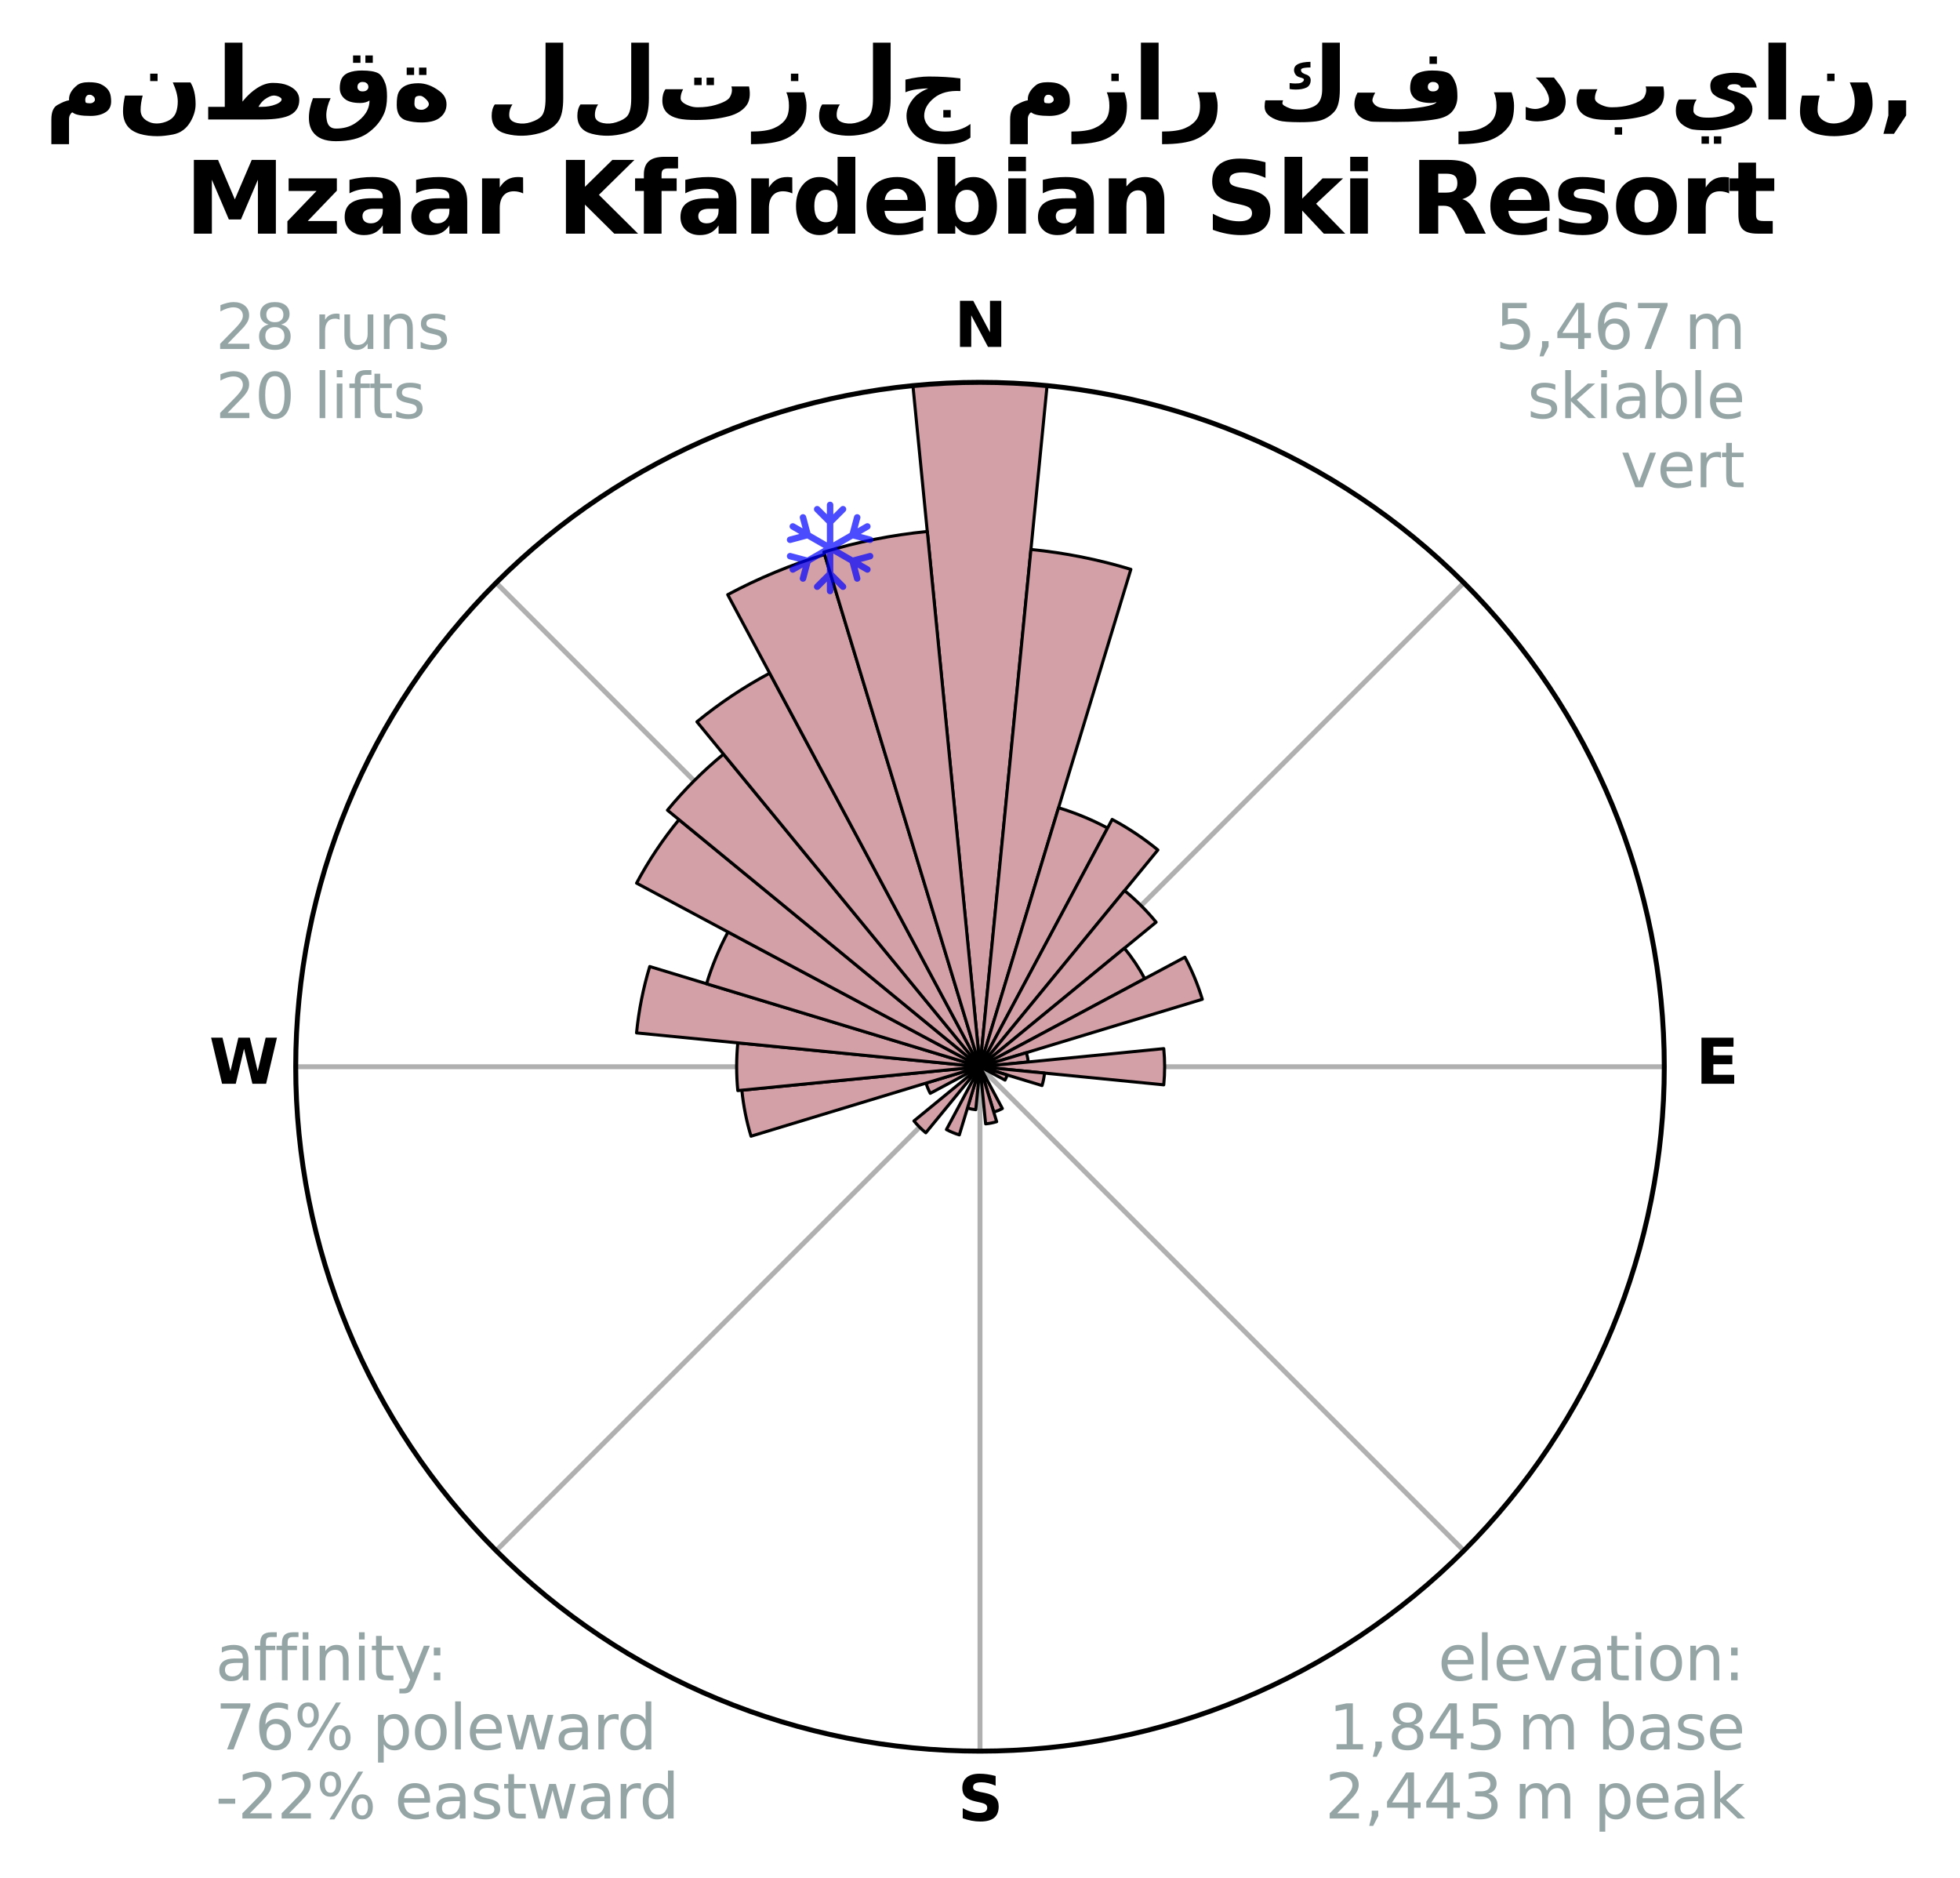 <?xml version="1.0" encoding="utf-8" standalone="no"?>
<!DOCTYPE svg PUBLIC "-//W3C//DTD SVG 1.1//EN"
  "http://www.w3.org/Graphics/SVG/1.1/DTD/svg11.dtd">
<svg xmlns:xlink="http://www.w3.org/1999/xlink" width="317.595pt" height="304.241pt" viewBox="0 0 317.595 304.241" xmlns="http://www.w3.org/2000/svg" version="1.1">
 <title>Ski Rose for منطقة للتزلج مزار كفردبيان, Mzaar Kfardebian Ski Resort</title>
 <defs>
  <style type="text/css">*{stroke-linejoin: round; stroke-linecap: butt}</style>
 </defs>
 <g id="figure_1">
  <g id="patch_1">
   <path d="M 0 304.241 
L 317.595 304.241 
L 317.595 0 
L 0 0 
z
" style="fill: #ffffff"/>
  </g>
  <g id="axes_1">
   <g id="patch_2">
    <path d="M 269.678 172.822 
C 269.678 158.261 266.809 143.842 261.237 130.39 
C 255.665 116.938 247.497 104.714 237.202 94.418 
C 226.906 84.122 214.682 75.954 201.229 70.382 
C 187.777 64.81 173.358 61.942 158.798 61.942 
C 144.237 61.942 129.818 64.81 116.366 70.382 
C 102.913 75.954 90.689 84.122 80.394 94.418 
C 70.098 104.714 61.93 116.938 56.358 130.39 
C 50.786 143.842 47.917 158.261 47.917 172.822 
C 47.917 187.383 50.786 201.802 56.358 215.254 
C 61.93 228.706 70.098 240.93 80.394 251.226 
C 90.689 261.522 102.913 269.69 116.366 275.262 
C 129.818 280.834 144.237 283.702 158.798 283.702 
C 173.358 283.702 187.777 280.834 201.229 275.262 
C 214.682 269.69 226.906 261.522 237.202 251.226 
C 247.497 240.93 255.665 228.706 261.237 215.254 
C 266.809 201.802 269.678 187.383 269.678 172.822 
M 158.798 172.822 
C 158.798 172.822 158.798 172.822 158.798 172.822 
C 158.798 172.822 158.798 172.822 158.798 172.822 
C 158.798 172.822 158.798 172.822 158.798 172.822 
C 158.798 172.822 158.798 172.822 158.798 172.822 
C 158.798 172.822 158.798 172.822 158.798 172.822 
C 158.798 172.822 158.798 172.822 158.798 172.822 
C 158.798 172.822 158.798 172.822 158.798 172.822 
C 158.798 172.822 158.798 172.822 158.798 172.822 
C 158.798 172.822 158.798 172.822 158.798 172.822 
C 158.798 172.822 158.798 172.822 158.798 172.822 
C 158.798 172.822 158.798 172.822 158.798 172.822 
C 158.798 172.822 158.798 172.822 158.798 172.822 
C 158.798 172.822 158.798 172.822 158.798 172.822 
C 158.798 172.822 158.798 172.822 158.798 172.822 
C 158.798 172.822 158.798 172.822 158.798 172.822 
C 158.798 172.822 158.798 172.822 158.798 172.822 
z
" style="fill: #ffffff"/>
   </g>
   <g id="matplotlib.axis_1">
    <g id="xtick_1">
     <g id="line2d_1">
      <path d="M 158.798 172.822 
L 158.798 61.942 
" clip-path="url(#p7eb10299ee)" style="fill: none; stroke: #b0b0b0; stroke-width: 0.8; stroke-linecap: square"/>
     </g>
     <g id="text_1">
      <!-- N -->
      <g transform="translate(154.613 56.201) scale(0.1 -0.1)">
       <defs>
        <path id="DejaVuSans-Bold-4e" d="M 588 4666 
L 1931 4666 
L 3628 1466 
L 3628 4666 
L 4769 4666 
L 4769 0 
L 3425 0 
L 1728 3200 
L 1728 0 
L 588 0 
L 588 4666 
z
" transform="scale(0.016)"/>
       </defs>
       <use xlink:href="#DejaVuSans-Bold-4e"/>
      </g>
     </g>
    </g>
    <g id="xtick_2">
     <g id="line2d_2">
      <path d="M 158.798 172.822 
L 237.202 94.418 
" clip-path="url(#p7eb10299ee)" style="fill: none; stroke: #b0b0b0; stroke-width: 0.8; stroke-linecap: square"/>
     </g>
    </g>
    <g id="xtick_3">
     <g id="line2d_3">
      <path d="M 158.798 172.822 
L 269.678 172.822 
" clip-path="url(#p7eb10299ee)" style="fill: none; stroke: #b0b0b0; stroke-width: 0.8; stroke-linecap: square"/>
     </g>
     <g id="text_2">
      <!-- E -->
      <g transform="translate(274.762 175.581) scale(0.1 -0.1)">
       <defs>
        <path id="DejaVuSans-Bold-45" d="M 588 4666 
L 3834 4666 
L 3834 3756 
L 1791 3756 
L 1791 2888 
L 3713 2888 
L 3713 1978 
L 1791 1978 
L 1791 909 
L 3903 909 
L 3903 0 
L 588 0 
L 588 4666 
z
" transform="scale(0.016)"/>
       </defs>
       <use xlink:href="#DejaVuSans-Bold-45"/>
      </g>
     </g>
    </g>
    <g id="xtick_4">
     <g id="line2d_4">
      <path d="M 158.798 172.822 
L 237.202 251.226 
" clip-path="url(#p7eb10299ee)" style="fill: none; stroke: #b0b0b0; stroke-width: 0.8; stroke-linecap: square"/>
     </g>
    </g>
    <g id="xtick_5">
     <g id="line2d_5">
      <path d="M 158.798 172.822 
L 158.798 283.702 
" clip-path="url(#p7eb10299ee)" style="fill: none; stroke: #b0b0b0; stroke-width: 0.8; stroke-linecap: square"/>
     </g>
     <g id="text_3">
      <!-- S -->
      <g transform="translate(155.197 294.961) scale(0.1 -0.1)">
       <defs>
        <path id="DejaVuSans-Bold-53" d="M 3834 4519 
L 3834 3531 
Q 3450 3703 3084 3790 
Q 2719 3878 2394 3878 
Q 1963 3878 1756 3759 
Q 1550 3641 1550 3391 
Q 1550 3203 1689 3098 
Q 1828 2994 2194 2919 
L 2706 2816 
Q 3484 2659 3812 2340 
Q 4141 2022 4141 1434 
Q 4141 663 3683 286 
Q 3225 -91 2284 -91 
Q 1841 -91 1394 -6 
Q 947 78 500 244 
L 500 1259 
Q 947 1022 1364 901 
Q 1781 781 2169 781 
Q 2563 781 2772 912 
Q 2981 1044 2981 1288 
Q 2981 1506 2839 1625 
Q 2697 1744 2272 1838 
L 1806 1941 
Q 1106 2091 782 2419 
Q 459 2747 459 3303 
Q 459 4000 909 4375 
Q 1359 4750 2203 4750 
Q 2588 4750 2994 4692 
Q 3400 4634 3834 4519 
z
" transform="scale(0.016)"/>
       </defs>
       <use xlink:href="#DejaVuSans-Bold-53"/>
      </g>
     </g>
    </g>
    <g id="xtick_6">
     <g id="line2d_6">
      <path d="M 158.798 172.822 
L 80.394 251.226 
" clip-path="url(#p7eb10299ee)" style="fill: none; stroke: #b0b0b0; stroke-width: 0.8; stroke-linecap: square"/>
     </g>
    </g>
    <g id="xtick_7">
     <g id="line2d_7">
      <path d="M 158.798 172.822 
L 47.917 172.822 
" clip-path="url(#p7eb10299ee)" style="fill: none; stroke: #b0b0b0; stroke-width: 0.8; stroke-linecap: square"/>
     </g>
     <g id="text_4">
      <!-- W -->
      <g transform="translate(33.903 175.581) scale(0.1 -0.1)">
       <defs>
        <path id="DejaVuSans-Bold-57" d="M 191 4666 
L 1344 4666 
L 2150 1275 
L 2950 4666 
L 4109 4666 
L 4909 1275 
L 5716 4666 
L 6859 4666 
L 5759 0 
L 4372 0 
L 3525 3547 
L 2688 0 
L 1300 0 
L 191 4666 
z
" transform="scale(0.016)"/>
       </defs>
       <use xlink:href="#DejaVuSans-Bold-57"/>
      </g>
     </g>
    </g>
    <g id="xtick_8">
     <g id="line2d_8">
      <path d="M 158.798 172.822 
L 80.394 94.418 
" clip-path="url(#p7eb10299ee)" style="fill: none; stroke: #b0b0b0; stroke-width: 0.8; stroke-linecap: square"/>
     </g>
    </g>
   </g>
   <g id="matplotlib.axis_2"/>
   <g id="patch_3">
    <path d="M 158.798 172.822 
C 158.798 172.822 158.798 172.822 158.798 172.822 
C 158.798 172.822 158.798 172.822 158.798 172.822 
L 169.666 62.476 
C 166.054 62.12 162.427 61.942 158.798 61.942 
C 155.168 61.942 151.541 62.12 147.929 62.476 
z
" clip-path="url(#p7eb10299ee)" style="fill: #d4a0a7; stroke: #000000; stroke-width: 0.5; stroke-linejoin: miter"/>
   </g>
   <g id="patch_4">
    <path d="M 158.798 172.822 
C 158.798 172.822 158.798 172.822 158.798 172.822 
C 158.798 172.822 158.798 172.822 158.798 172.822 
L 183.242 92.24 
C 180.604 91.44 177.929 90.77 175.226 90.232 
C 172.522 89.694 169.794 89.289 167.051 89.019 
z
" clip-path="url(#p7eb10299ee)" style="fill: #d4a0a7; stroke: #000000; stroke-width: 0.5; stroke-linejoin: miter"/>
   </g>
   <g id="patch_5">
    <path d="M 158.798 172.822 
C 158.798 172.822 158.798 172.822 158.798 172.822 
C 158.798 172.822 158.798 172.822 158.798 172.822 
L 179.467 134.153 
C 178.201 133.476 176.903 132.862 175.577 132.313 
C 174.251 131.764 172.899 131.28 171.525 130.864 
z
" clip-path="url(#p7eb10299ee)" style="fill: #d4a0a7; stroke: #000000; stroke-width: 0.5; stroke-linejoin: miter"/>
   </g>
   <g id="patch_6">
    <path d="M 158.798 172.822 
C 158.798 172.822 158.798 172.822 158.798 172.822 
C 158.798 172.822 158.798 172.822 158.798 172.822 
L 187.619 137.703 
C 186.469 136.76 185.274 135.874 184.038 135.048 
C 182.801 134.221 181.525 133.457 180.213 132.756 
z
" clip-path="url(#p7eb10299ee)" style="fill: #d4a0a7; stroke: #000000; stroke-width: 0.5; stroke-linejoin: miter"/>
   </g>
   <g id="patch_7">
    <path d="M 158.798 172.822 
C 158.798 172.822 158.798 172.822 158.798 172.822 
C 158.798 172.822 158.798 172.822 158.798 172.822 
L 187.335 149.402 
C 186.569 148.468 185.757 147.572 184.902 146.717 
C 184.048 145.863 183.152 145.051 182.218 144.284 
z
" clip-path="url(#p7eb10299ee)" style="fill: #d4a0a7; stroke: #000000; stroke-width: 0.5; stroke-linejoin: miter"/>
   </g>
   <g id="patch_8">
    <path d="M 158.798 172.822 
C 158.798 172.822 158.798 172.822 158.798 172.822 
C 158.798 172.822 158.798 172.822 158.798 172.822 
L 185.492 158.554 
C 185.025 157.68 184.515 156.829 183.965 156.006 
C 183.414 155.182 182.824 154.386 182.195 153.62 
z
" clip-path="url(#p7eb10299ee)" style="fill: #d4a0a7; stroke: #000000; stroke-width: 0.5; stroke-linejoin: miter"/>
   </g>
   <g id="patch_9">
    <path d="M 158.798 172.822 
C 158.798 172.822 158.798 172.822 158.798 172.822 
C 158.798 172.822 158.798 172.822 158.798 172.822 
L 194.821 161.894 
C 194.464 160.715 194.048 159.554 193.577 158.416 
C 193.105 157.278 192.578 156.163 191.997 155.076 
z
" clip-path="url(#p7eb10299ee)" style="fill: #d4a0a7; stroke: #000000; stroke-width: 0.5; stroke-linejoin: miter"/>
   </g>
   <g id="patch_10">
    <path d="M 158.798 172.822 
C 158.798 172.822 158.798 172.822 158.798 172.822 
C 158.798 172.822 158.798 172.822 158.798 172.822 
L 166.612 172.052 
C 166.587 171.797 166.549 171.542 166.499 171.29 
C 166.449 171.038 166.386 170.789 166.312 170.543 
z
" clip-path="url(#p7eb10299ee)" style="fill: #d4a0a7; stroke: #000000; stroke-width: 0.5; stroke-linejoin: miter"/>
   </g>
   <g id="patch_11">
    <path d="M 158.798 172.822 
C 158.798 172.822 158.798 172.822 158.798 172.822 
C 158.798 172.822 158.798 172.822 158.798 172.822 
L 188.572 175.755 
C 188.668 174.78 188.717 173.801 188.717 172.822 
C 188.717 171.843 188.668 170.864 188.572 169.889 
z
" clip-path="url(#p7eb10299ee)" style="fill: #d4a0a7; stroke: #000000; stroke-width: 0.5; stroke-linejoin: miter"/>
   </g>
   <g id="patch_12">
    <path d="M 158.798 172.822 
C 158.798 172.822 158.798 172.822 158.798 172.822 
C 158.798 172.822 158.798 172.822 158.798 172.822 
L 168.849 175.871 
C 168.949 175.542 169.032 175.208 169.1 174.871 
C 169.167 174.534 169.217 174.194 169.251 173.852 
z
" clip-path="url(#p7eb10299ee)" style="fill: #d4a0a7; stroke: #000000; stroke-width: 0.5; stroke-linejoin: miter"/>
   </g>
   <g id="patch_13">
    <path d="M 158.798 172.822 
C 158.798 172.822 158.798 172.822 158.798 172.822 
C 158.798 172.822 158.798 172.822 158.798 172.822 
L 162.854 174.99 
C 162.925 174.857 162.989 174.721 163.047 174.582 
C 163.104 174.443 163.155 174.301 163.199 174.157 
z
" clip-path="url(#p7eb10299ee)" style="fill: #d4a0a7; stroke: #000000; stroke-width: 0.5; stroke-linejoin: miter"/>
   </g>
   <g id="patch_14">
    <path d="M 158.798 172.822 
C 158.798 172.822 158.798 172.822 158.798 172.822 
C 158.798 172.822 158.798 172.822 158.798 172.822 
L 158.798 172.822 
C 158.798 172.822 158.798 172.822 158.798 172.822 
C 158.798 172.822 158.798 172.822 158.798 172.822 
z
" clip-path="url(#p7eb10299ee)" style="fill: #d4a0a7; stroke: #000000; stroke-width: 0.5; stroke-linejoin: miter"/>
   </g>
   <g id="patch_15">
    <path d="M 158.798 172.822 
C 158.798 172.822 158.798 172.822 158.798 172.822 
C 158.798 172.822 158.798 172.822 158.798 172.822 
L 158.798 172.822 
C 158.798 172.822 158.798 172.822 158.798 172.822 
C 158.798 172.822 158.798 172.822 158.798 172.822 
z
" clip-path="url(#p7eb10299ee)" style="fill: #d4a0a7; stroke: #000000; stroke-width: 0.5; stroke-linejoin: miter"/>
   </g>
   <g id="patch_16">
    <path d="M 158.798 172.822 
C 158.798 172.822 158.798 172.822 158.798 172.822 
C 158.798 172.822 158.798 172.822 158.798 172.822 
L 158.798 172.822 
C 158.798 172.822 158.798 172.822 158.798 172.822 
C 158.798 172.822 158.798 172.822 158.798 172.822 
z
" clip-path="url(#p7eb10299ee)" style="fill: #d4a0a7; stroke: #000000; stroke-width: 0.5; stroke-linejoin: miter"/>
   </g>
   <g id="patch_17">
    <path d="M 158.798 172.822 
C 158.798 172.822 158.798 172.822 158.798 172.822 
C 158.798 172.822 158.798 172.822 158.798 172.822 
L 161.027 180.173 
C 161.268 180.1 161.505 180.015 161.737 179.919 
C 161.97 179.823 162.197 179.715 162.419 179.597 
z
" clip-path="url(#p7eb10299ee)" style="fill: #d4a0a7; stroke: #000000; stroke-width: 0.5; stroke-linejoin: miter"/>
   </g>
   <g id="patch_18">
    <path d="M 158.798 172.822 
C 158.798 172.822 158.798 172.822 158.798 172.822 
C 158.798 172.822 158.798 172.822 158.798 172.822 
L 159.709 182.08 
C 160.012 182.05 160.314 182.005 160.612 181.946 
C 160.911 181.886 161.206 181.812 161.498 181.724 
z
" clip-path="url(#p7eb10299ee)" style="fill: #d4a0a7; stroke: #000000; stroke-width: 0.5; stroke-linejoin: miter"/>
   </g>
   <g id="patch_19">
    <path d="M 158.798 172.822 
C 158.798 172.822 158.798 172.822 158.798 172.822 
C 158.798 172.822 158.798 172.822 158.798 172.822 
L 158.798 172.822 
C 158.798 172.822 158.798 172.822 158.798 172.822 
C 158.798 172.822 158.798 172.822 158.798 172.822 
z
" clip-path="url(#p7eb10299ee)" style="fill: #d4a0a7; stroke: #000000; stroke-width: 0.5; stroke-linejoin: miter"/>
   </g>
   <g id="patch_20">
    <path d="M 158.798 172.822 
C 158.798 172.822 158.798 172.822 158.798 172.822 
C 158.798 172.822 158.798 172.822 158.798 172.822 
L 156.767 179.515 
C 156.986 179.581 157.209 179.637 157.433 179.682 
C 157.658 179.726 157.884 179.76 158.112 179.782 
z
" clip-path="url(#p7eb10299ee)" style="fill: #d4a0a7; stroke: #000000; stroke-width: 0.5; stroke-linejoin: miter"/>
   </g>
   <g id="patch_21">
    <path d="M 158.798 172.822 
C 158.798 172.822 158.798 172.822 158.798 172.822 
C 158.798 172.822 158.798 172.822 158.798 172.822 
L 153.358 182.999 
C 153.691 183.177 154.032 183.339 154.381 183.483 
C 154.73 183.628 155.086 183.755 155.448 183.865 
z
" clip-path="url(#p7eb10299ee)" style="fill: #d4a0a7; stroke: #000000; stroke-width: 0.5; stroke-linejoin: miter"/>
   </g>
   <g id="patch_22">
    <path d="M 158.798 172.822 
C 158.798 172.822 158.798 172.822 158.798 172.822 
C 158.798 172.822 158.798 172.822 158.798 172.822 
L 158.798 172.822 
C 158.798 172.822 158.798 172.822 158.798 172.822 
C 158.798 172.822 158.798 172.822 158.798 172.822 
z
" clip-path="url(#p7eb10299ee)" style="fill: #d4a0a7; stroke: #000000; stroke-width: 0.5; stroke-linejoin: miter"/>
   </g>
   <g id="patch_23">
    <path d="M 158.798 172.822 
C 158.798 172.822 158.798 172.822 158.798 172.822 
C 158.798 172.822 158.798 172.822 158.798 172.822 
L 148.095 181.605 
C 148.382 181.956 148.687 182.292 149.007 182.612 
C 149.328 182.933 149.664 183.237 150.014 183.525 
z
" clip-path="url(#p7eb10299ee)" style="fill: #d4a0a7; stroke: #000000; stroke-width: 0.5; stroke-linejoin: miter"/>
   </g>
   <g id="patch_24">
    <path d="M 158.798 172.822 
C 158.798 172.822 158.798 172.822 158.798 172.822 
C 158.798 172.822 158.798 172.822 158.798 172.822 
L 158.798 172.822 
C 158.798 172.822 158.798 172.822 158.798 172.822 
C 158.798 172.822 158.798 172.822 158.798 172.822 
z
" clip-path="url(#p7eb10299ee)" style="fill: #d4a0a7; stroke: #000000; stroke-width: 0.5; stroke-linejoin: miter"/>
   </g>
   <g id="patch_25">
    <path d="M 158.798 172.822 
C 158.798 172.822 158.798 172.822 158.798 172.822 
C 158.798 172.822 158.798 172.822 158.798 172.822 
L 150.052 175.475 
C 150.138 175.761 150.239 176.043 150.354 176.32 
C 150.468 176.596 150.596 176.866 150.737 177.13 
z
" clip-path="url(#p7eb10299ee)" style="fill: #d4a0a7; stroke: #000000; stroke-width: 0.5; stroke-linejoin: miter"/>
   </g>
   <g id="patch_26">
    <path d="M 158.798 172.822 
C 158.798 172.822 158.798 172.822 158.798 172.822 
C 158.798 172.822 158.798 172.822 158.798 172.822 
L 120.21 176.623 
C 120.335 177.886 120.521 179.142 120.769 180.386 
C 121.016 181.631 121.325 182.863 121.693 184.077 
z
" clip-path="url(#p7eb10299ee)" style="fill: #d4a0a7; stroke: #000000; stroke-width: 0.5; stroke-linejoin: miter"/>
   </g>
   <g id="patch_27">
    <path d="M 158.798 172.822 
C 158.798 172.822 158.798 172.822 158.798 172.822 
C 158.798 172.822 158.798 172.822 158.798 172.822 
L 119.554 168.957 
C 119.428 170.241 119.364 171.531 119.364 172.822 
C 119.364 174.113 119.428 175.403 119.554 176.687 
z
" clip-path="url(#p7eb10299ee)" style="fill: #d4a0a7; stroke: #000000; stroke-width: 0.5; stroke-linejoin: miter"/>
   </g>
   <g id="patch_28">
    <path d="M 158.798 172.822 
C 158.798 172.822 158.798 172.822 158.798 172.822 
C 158.798 172.822 158.798 172.822 158.798 172.822 
L 105.284 156.589 
C 104.752 158.34 104.307 160.117 103.95 161.912 
C 103.593 163.707 103.324 165.519 103.145 167.341 
z
" clip-path="url(#p7eb10299ee)" style="fill: #d4a0a7; stroke: #000000; stroke-width: 0.5; stroke-linejoin: miter"/>
   </g>
   <g id="patch_29">
    <path d="M 158.798 172.822 
C 158.798 172.822 158.798 172.822 158.798 172.822 
C 158.798 172.822 158.798 172.822 158.798 172.822 
L 117.964 150.996 
C 117.249 152.332 116.601 153.703 116.021 155.103 
C 115.441 156.504 114.93 157.931 114.49 159.382 
z
" clip-path="url(#p7eb10299ee)" style="fill: #d4a0a7; stroke: #000000; stroke-width: 0.5; stroke-linejoin: miter"/>
   </g>
   <g id="patch_30">
    <path d="M 158.798 172.822 
C 158.798 172.822 158.798 172.822 158.798 172.822 
C 158.798 172.822 158.798 172.822 158.798 172.822 
L 110.023 132.794 
C 108.713 134.39 107.482 136.05 106.335 137.767 
C 105.187 139.485 104.125 141.257 103.151 143.078 
z
" clip-path="url(#p7eb10299ee)" style="fill: #d4a0a7; stroke: #000000; stroke-width: 0.5; stroke-linejoin: miter"/>
   </g>
   <g id="patch_31">
    <path d="M 158.798 172.822 
C 158.798 172.822 158.798 172.822 158.798 172.822 
C 158.798 172.822 158.798 172.822 158.798 172.822 
L 117.235 122.178 
C 115.578 123.539 113.988 124.98 112.471 126.496 
C 110.955 128.012 109.514 129.602 108.154 131.26 
z
" clip-path="url(#p7eb10299ee)" style="fill: #d4a0a7; stroke: #000000; stroke-width: 0.5; stroke-linejoin: miter"/>
   </g>
   <g id="patch_32">
    <path d="M 158.798 172.822 
C 158.798 172.822 158.798 172.822 158.798 172.822 
C 158.798 172.822 158.798 172.822 158.798 172.822 
L 124.716 109.061 
C 122.629 110.176 120.598 111.393 118.631 112.708 
C 116.663 114.023 114.761 115.433 112.932 116.935 
z
" clip-path="url(#p7eb10299ee)" style="fill: #d4a0a7; stroke: #000000; stroke-width: 0.5; stroke-linejoin: miter"/>
   </g>
   <g id="patch_33">
    <path d="M 158.798 172.822 
C 158.798 172.822 158.798 172.822 158.798 172.822 
C 158.798 172.822 158.798 172.822 158.798 172.822 
L 133.624 89.835 
C 130.907 90.659 128.233 91.616 125.611 92.702 
C 122.988 93.788 120.421 95.003 117.917 96.341 
z
" clip-path="url(#p7eb10299ee)" style="fill: #d4a0a7; stroke: #000000; stroke-width: 0.5; stroke-linejoin: miter"/>
   </g>
   <g id="patch_34">
    <path d="M 158.798 172.822 
C 158.798 172.822 158.798 172.822 158.798 172.822 
C 158.798 172.822 158.798 172.822 158.798 172.822 
L 150.257 86.106 
C 147.418 86.386 144.596 86.805 141.798 87.361 
C 139.001 87.917 136.233 88.611 133.503 89.439 
z
" clip-path="url(#p7eb10299ee)" style="fill: #d4a0a7; stroke: #000000; stroke-width: 0.5; stroke-linejoin: miter"/>
   </g>
   <g id="PathCollection_1">
    <defs>
     <path id="m08180e78d1" d="M 0.194 7.414 
L 0.194 7.414 
C 0.055 7.414 -0.078 7.359 -0.176 7.261 
C -0.274 7.163 -0.33 7.03 -0.33 6.891 
L -0.33 5.365 
L -1.528 6.564 
L -1.528 6.564 
C -1.577 6.613 -1.635 6.651 -1.698 6.678 
C -1.762 6.704 -1.83 6.718 -1.899 6.718 
C -1.968 6.718 -2.036 6.704 -2.1 6.678 
C -2.163 6.651 -2.221 6.613 -2.27 6.564 
L -2.27 6.564 
C -2.318 6.515 -2.357 6.458 -2.383 6.394 
C -2.41 6.33 -2.423 6.262 -2.423 6.193 
C -2.423 6.124 -2.41 6.056 -2.383 5.993 
C -2.357 5.929 -2.318 5.871 -2.27 5.823 
L -0.33 3.884 
L -0.33 0.821 
L -2.981 2.352 
L -3.692 5.001 
L -3.692 5.001 
C -3.728 5.135 -3.815 5.25 -3.935 5.319 
C -4.055 5.389 -4.198 5.408 -4.332 5.372 
L -4.332 5.372 
C -4.466 5.336 -4.581 5.249 -4.65 5.129 
C -4.719 5.009 -4.738 4.866 -4.703 4.732 
L -4.263 3.093 
L -5.586 3.856 
L -5.586 3.856 
C -5.645 3.89 -5.711 3.913 -5.779 3.922 
C -5.847 3.931 -5.916 3.926 -5.983 3.909 
C -6.049 3.891 -6.111 3.86 -6.166 3.818 
C -6.221 3.777 -6.266 3.724 -6.301 3.665 
L -6.301 3.665 
C -6.335 3.605 -6.358 3.54 -6.367 3.471 
C -6.375 3.403 -6.371 3.334 -6.353 3.267 
C -6.335 3.201 -6.304 3.139 -6.263 3.084 
C -6.221 3.03 -6.168 2.984 -6.109 2.95 
L -4.786 2.187 
L -6.425 1.747 
L -6.425 1.747 
C -6.559 1.711 -6.673 1.623 -6.743 1.503 
C -6.812 1.383 -6.831 1.24 -6.795 1.106 
L -6.795 1.106 
C -6.777 1.04 -6.747 0.978 -6.705 0.923 
C -6.663 0.869 -6.611 0.823 -6.551 0.789 
C -6.491 0.754 -6.426 0.732 -6.357 0.723 
C -6.289 0.715 -6.22 0.719 -6.154 0.737 
L -3.505 1.447 
L -0.852 -0.085 
L -3.504 -1.616 
L -6.154 -0.906 
L -6.154 -0.906 
C -6.22 -0.888 -6.289 -0.883 -6.358 -0.892 
C -6.426 -0.901 -6.492 -0.924 -6.551 -0.958 
C -6.611 -0.992 -6.663 -1.038 -6.705 -1.093 
C -6.747 -1.148 -6.778 -1.21 -6.795 -1.276 
L -6.795 -1.276 
C -6.831 -1.41 -6.812 -1.553 -6.743 -1.673 
C -6.673 -1.793 -6.559 -1.881 -6.425 -1.917 
L -4.786 -2.355 
L -6.109 -3.12 
L -6.109 -3.12 
C -6.229 -3.189 -6.316 -3.303 -6.352 -3.437 
C -6.388 -3.571 -6.37 -3.713 -6.301 -3.834 
L -6.301 -3.834 
C -6.266 -3.893 -6.221 -3.945 -6.166 -3.987 
C -6.112 -4.029 -6.049 -4.06 -5.983 -4.078 
C -5.917 -4.096 -5.847 -4.1 -5.779 -4.091 
C -5.711 -4.082 -5.645 -4.06 -5.586 -4.026 
L -4.263 -3.261 
L -4.703 -4.9 
L -4.703 -4.9 
C -4.738 -5.034 -4.719 -5.177 -4.65 -5.297 
C -4.581 -5.417 -4.466 -5.505 -4.332 -5.541 
L -4.332 -5.541 
C -4.198 -5.576 -4.056 -5.558 -3.936 -5.488 
C -3.816 -5.419 -3.728 -5.305 -3.692 -5.171 
L -2.982 -2.522 
L -0.329 -0.99 
L -0.329 -4.052 
L -2.269 -5.992 
L -2.269 -5.992 
C -2.318 -6.04 -2.357 -6.098 -2.383 -6.162 
C -2.41 -6.225 -2.423 -6.293 -2.423 -6.362 
C -2.423 -6.431 -2.41 -6.499 -2.383 -6.563 
C -2.357 -6.626 -2.318 -6.684 -2.269 -6.733 
L -2.269 -6.733 
C -2.221 -6.782 -2.163 -6.82 -2.1 -6.847 
C -2.036 -6.873 -1.968 -6.887 -1.899 -6.887 
C -1.83 -6.887 -1.762 -6.873 -1.698 -6.847 
C -1.635 -6.82 -1.577 -6.782 -1.528 -6.733 
L -0.329 -5.534 
L -0.329 -7.06 
L -0.329 -7.06 
C -0.329 -7.198 -0.274 -7.332 -0.176 -7.43 
C -0.078 -7.528 0.055 -7.583 0.194 -7.583 
L 0.194 -7.583 
C 0.332 -7.583 0.466 -7.528 0.564 -7.43 
C 0.662 -7.332 0.717 -7.198 0.717 -7.06 
L 0.717 -5.534 
L 1.916 -6.733 
L 1.916 -6.733 
C 1.964 -6.782 2.022 -6.82 2.086 -6.847 
C 2.149 -6.873 2.218 -6.887 2.286 -6.887 
C 2.355 -6.887 2.423 -6.873 2.487 -6.847 
C 2.551 -6.82 2.608 -6.782 2.657 -6.733 
L 2.657 -6.733 
C 2.706 -6.684 2.744 -6.626 2.771 -6.563 
C 2.797 -6.499 2.811 -6.431 2.811 -6.362 
C 2.811 -6.293 2.797 -6.225 2.771 -6.162 
C 2.744 -6.098 2.706 -6.04 2.657 -5.992 
L 0.717 -4.052 
L 0.717 -0.991 
L 3.369 -2.523 
L 4.079 -5.171 
L 4.079 -5.171 
C 4.115 -5.305 4.203 -5.419 4.323 -5.488 
C 4.443 -5.558 4.586 -5.576 4.72 -5.541 
L 4.72 -5.541 
C 4.854 -5.505 4.968 -5.417 5.038 -5.297 
C 5.107 -5.177 5.126 -5.034 5.09 -4.9 
L 4.65 -3.263 
L 5.973 -4.026 
L 5.973 -4.026 
C 6.033 -4.06 6.098 -4.082 6.167 -4.091 
C 6.235 -4.1 6.304 -4.096 6.37 -4.078 
C 6.437 -4.06 6.499 -4.029 6.554 -3.987 
C 6.608 -3.945 6.654 -3.893 6.688 -3.833 
L 6.688 -3.833 
C 6.757 -3.713 6.776 -3.571 6.74 -3.437 
C 6.704 -3.303 6.616 -3.189 6.496 -3.12 
L 5.173 -2.355 
L 6.812 -1.917 
L 6.812 -1.917 
C 6.946 -1.881 7.061 -1.793 7.13 -1.673 
C 7.2 -1.553 7.219 -1.41 7.183 -1.276 
L 7.183 -1.276 
C 7.165 -1.21 7.134 -1.147 7.093 -1.093 
C 7.051 -1.038 6.998 -0.992 6.939 -0.958 
C 6.879 -0.923 6.813 -0.901 6.745 -0.892 
C 6.677 -0.883 6.608 -0.888 6.541 -0.906 
L 3.891 -1.616 
L 1.239 -0.085 
L 3.893 1.447 
L 6.541 0.737 
L 6.541 0.737 
C 6.675 0.701 6.818 0.72 6.938 0.789 
C 7.058 0.859 7.145 0.973 7.181 1.106 
L 7.181 1.106 
C 7.217 1.24 7.198 1.383 7.129 1.503 
C 7.06 1.623 6.946 1.711 6.812 1.747 
L 5.173 2.187 
L 6.496 2.95 
L 6.496 2.95 
C 6.556 2.984 6.608 3.03 6.65 3.085 
C 6.691 3.139 6.722 3.201 6.74 3.268 
C 6.758 3.334 6.762 3.404 6.753 3.472 
C 6.744 3.54 6.721 3.606 6.687 3.665 
L 6.687 3.665 
C 6.617 3.785 6.503 3.872 6.369 3.908 
C 6.236 3.944 6.093 3.925 5.973 3.856 
L 4.65 3.091 
L 5.089 4.732 
L 5.089 4.732 
C 5.125 4.866 5.106 5.008 5.037 5.128 
C 4.967 5.248 4.853 5.336 4.72 5.372 
L 4.72 5.372 
C 4.586 5.408 4.443 5.389 4.323 5.319 
C 4.203 5.25 4.115 5.136 4.079 5.002 
L 3.368 2.352 
L 0.717 0.821 
L 0.717 3.884 
L 2.657 5.823 
L 2.657 5.823 
C 2.706 5.871 2.745 5.929 2.771 5.993 
C 2.797 6.056 2.811 6.125 2.811 6.193 
C 2.811 6.262 2.797 6.331 2.771 6.394 
C 2.745 6.458 2.706 6.515 2.657 6.564 
L 2.657 6.564 
C 2.608 6.613 2.551 6.652 2.487 6.678 
C 2.424 6.704 2.355 6.718 2.286 6.718 
C 2.218 6.718 2.149 6.704 2.086 6.678 
C 2.022 6.652 1.965 6.613 1.916 6.564 
L 0.717 5.365 
L 0.717 6.891 
L 0.717 6.891 
C 0.717 7.03 0.662 7.163 0.564 7.261 
C 0.466 7.359 0.333 7.414 0.194 7.414 
L 0.194 7.414 
z
"/>
    </defs>
    <g clip-path="url(#p7eb10299ee)">
     <use xlink:href="#m08180e78d1" x="134.313" y="88.86" style="fill: #0000ff; fill-opacity: 0.7"/>
    </g>
   </g>
   <g id="patch_35">
    <path d="M 158.798 61.942 
C 144.237 61.942 129.818 64.81 116.366 70.382 
C 102.913 75.954 90.689 84.122 80.394 94.418 
C 70.098 104.714 61.93 116.938 56.358 130.39 
C 50.786 143.842 47.917 158.261 47.917 172.822 
C 47.917 187.383 50.786 201.802 56.358 215.254 
C 61.93 228.706 70.098 240.93 80.394 251.226 
C 90.689 261.522 102.913 269.69 116.366 275.262 
C 129.818 280.834 144.237 283.702 158.798 283.702 
C 173.358 283.702 187.777 280.834 201.229 275.262 
C 214.682 269.69 226.906 261.522 237.202 251.226 
C 247.497 240.93 255.665 228.706 261.237 215.254 
C 266.809 201.802 269.678 187.383 269.678 172.822 
C 269.678 158.261 266.809 143.842 261.237 130.39 
C 255.665 116.938 247.497 104.714 237.202 94.418 
C 226.906 84.122 214.682 75.954 201.229 70.382 
C 187.777 64.81 173.358 61.942 158.798 61.942 
" style="fill: none; stroke: #000000; stroke-width: 0.8; stroke-linejoin: miter; stroke-linecap: square"/>
   </g>
   <g id="text_5">
    <!-- 28 runs -->
    <g style="fill: #95a5a6" transform="translate(34.919 56.542) scale(0.1 -0.1)">
     <defs>
      <path id="DejaVuSans-32" d="M 1228 531 
L 3431 531 
L 3431 0 
L 469 0 
L 469 531 
Q 828 903 1448 1529 
Q 2069 2156 2228 2338 
Q 2531 2678 2651 2914 
Q 2772 3150 2772 3378 
Q 2772 3750 2511 3984 
Q 2250 4219 1831 4219 
Q 1534 4219 1204 4116 
Q 875 4013 500 3803 
L 500 4441 
Q 881 4594 1212 4672 
Q 1544 4750 1819 4750 
Q 2544 4750 2975 4387 
Q 3406 4025 3406 3419 
Q 3406 3131 3298 2873 
Q 3191 2616 2906 2266 
Q 2828 2175 2409 1742 
Q 1991 1309 1228 531 
z
" transform="scale(0.016)"/>
      <path id="DejaVuSans-38" d="M 2034 2216 
Q 1584 2216 1326 1975 
Q 1069 1734 1069 1313 
Q 1069 891 1326 650 
Q 1584 409 2034 409 
Q 2484 409 2743 651 
Q 3003 894 3003 1313 
Q 3003 1734 2745 1975 
Q 2488 2216 2034 2216 
z
M 1403 2484 
Q 997 2584 770 2862 
Q 544 3141 544 3541 
Q 544 4100 942 4425 
Q 1341 4750 2034 4750 
Q 2731 4750 3128 4425 
Q 3525 4100 3525 3541 
Q 3525 3141 3298 2862 
Q 3072 2584 2669 2484 
Q 3125 2378 3379 2068 
Q 3634 1759 3634 1313 
Q 3634 634 3220 271 
Q 2806 -91 2034 -91 
Q 1263 -91 848 271 
Q 434 634 434 1313 
Q 434 1759 690 2068 
Q 947 2378 1403 2484 
z
M 1172 3481 
Q 1172 3119 1398 2916 
Q 1625 2713 2034 2713 
Q 2441 2713 2670 2916 
Q 2900 3119 2900 3481 
Q 2900 3844 2670 4047 
Q 2441 4250 2034 4250 
Q 1625 4250 1398 4047 
Q 1172 3844 1172 3481 
z
" transform="scale(0.016)"/>
      <path id="DejaVuSans-20" transform="scale(0.016)"/>
      <path id="DejaVuSans-72" d="M 2631 2963 
Q 2534 3019 2420 3045 
Q 2306 3072 2169 3072 
Q 1681 3072 1420 2755 
Q 1159 2438 1159 1844 
L 1159 0 
L 581 0 
L 581 3500 
L 1159 3500 
L 1159 2956 
Q 1341 3275 1631 3429 
Q 1922 3584 2338 3584 
Q 2397 3584 2469 3576 
Q 2541 3569 2628 3553 
L 2631 2963 
z
" transform="scale(0.016)"/>
      <path id="DejaVuSans-75" d="M 544 1381 
L 544 3500 
L 1119 3500 
L 1119 1403 
Q 1119 906 1312 657 
Q 1506 409 1894 409 
Q 2359 409 2629 706 
Q 2900 1003 2900 1516 
L 2900 3500 
L 3475 3500 
L 3475 0 
L 2900 0 
L 2900 538 
Q 2691 219 2414 64 
Q 2138 -91 1772 -91 
Q 1169 -91 856 284 
Q 544 659 544 1381 
z
M 1991 3584 
L 1991 3584 
z
" transform="scale(0.016)"/>
      <path id="DejaVuSans-6e" d="M 3513 2113 
L 3513 0 
L 2938 0 
L 2938 2094 
Q 2938 2591 2744 2837 
Q 2550 3084 2163 3084 
Q 1697 3084 1428 2787 
Q 1159 2491 1159 1978 
L 1159 0 
L 581 0 
L 581 3500 
L 1159 3500 
L 1159 2956 
Q 1366 3272 1645 3428 
Q 1925 3584 2291 3584 
Q 2894 3584 3203 3211 
Q 3513 2838 3513 2113 
z
" transform="scale(0.016)"/>
      <path id="DejaVuSans-73" d="M 2834 3397 
L 2834 2853 
Q 2591 2978 2328 3040 
Q 2066 3103 1784 3103 
Q 1356 3103 1142 2972 
Q 928 2841 928 2578 
Q 928 2378 1081 2264 
Q 1234 2150 1697 2047 
L 1894 2003 
Q 2506 1872 2764 1633 
Q 3022 1394 3022 966 
Q 3022 478 2636 193 
Q 2250 -91 1575 -91 
Q 1294 -91 989 -36 
Q 684 19 347 128 
L 347 722 
Q 666 556 975 473 
Q 1284 391 1588 391 
Q 1994 391 2212 530 
Q 2431 669 2431 922 
Q 2431 1156 2273 1281 
Q 2116 1406 1581 1522 
L 1381 1569 
Q 847 1681 609 1914 
Q 372 2147 372 2553 
Q 372 3047 722 3315 
Q 1072 3584 1716 3584 
Q 2034 3584 2315 3537 
Q 2597 3491 2834 3397 
z
" transform="scale(0.016)"/>
     </defs>
     <use xlink:href="#DejaVuSans-32"/>
     <use xlink:href="#DejaVuSans-38" x="63.623"/>
     <use xlink:href="#DejaVuSans-20" x="127.246"/>
     <use xlink:href="#DejaVuSans-72" x="159.033"/>
     <use xlink:href="#DejaVuSans-75" x="200.146"/>
     <use xlink:href="#DejaVuSans-6e" x="263.525"/>
     <use xlink:href="#DejaVuSans-73" x="326.904"/>
    </g>
    <!-- 20 lifts -->
    <g style="fill: #95a5a6" transform="translate(34.919 67.74) scale(0.1 -0.1)">
     <defs>
      <path id="DejaVuSans-30" d="M 2034 4250 
Q 1547 4250 1301 3770 
Q 1056 3291 1056 2328 
Q 1056 1369 1301 889 
Q 1547 409 2034 409 
Q 2525 409 2770 889 
Q 3016 1369 3016 2328 
Q 3016 3291 2770 3770 
Q 2525 4250 2034 4250 
z
M 2034 4750 
Q 2819 4750 3233 4129 
Q 3647 3509 3647 2328 
Q 3647 1150 3233 529 
Q 2819 -91 2034 -91 
Q 1250 -91 836 529 
Q 422 1150 422 2328 
Q 422 3509 836 4129 
Q 1250 4750 2034 4750 
z
" transform="scale(0.016)"/>
      <path id="DejaVuSans-6c" d="M 603 4863 
L 1178 4863 
L 1178 0 
L 603 0 
L 603 4863 
z
" transform="scale(0.016)"/>
      <path id="DejaVuSans-69" d="M 603 3500 
L 1178 3500 
L 1178 0 
L 603 0 
L 603 3500 
z
M 603 4863 
L 1178 4863 
L 1178 4134 
L 603 4134 
L 603 4863 
z
" transform="scale(0.016)"/>
      <path id="DejaVuSans-66" d="M 2375 4863 
L 2375 4384 
L 1825 4384 
Q 1516 4384 1395 4259 
Q 1275 4134 1275 3809 
L 1275 3500 
L 2222 3500 
L 2222 3053 
L 1275 3053 
L 1275 0 
L 697 0 
L 697 3053 
L 147 3053 
L 147 3500 
L 697 3500 
L 697 3744 
Q 697 4328 969 4595 
Q 1241 4863 1831 4863 
L 2375 4863 
z
" transform="scale(0.016)"/>
      <path id="DejaVuSans-74" d="M 1172 4494 
L 1172 3500 
L 2356 3500 
L 2356 3053 
L 1172 3053 
L 1172 1153 
Q 1172 725 1289 603 
Q 1406 481 1766 481 
L 2356 481 
L 2356 0 
L 1766 0 
Q 1100 0 847 248 
Q 594 497 594 1153 
L 594 3053 
L 172 3053 
L 172 3500 
L 594 3500 
L 594 4494 
L 1172 4494 
z
" transform="scale(0.016)"/>
     </defs>
     <use xlink:href="#DejaVuSans-32"/>
     <use xlink:href="#DejaVuSans-30" x="63.623"/>
     <use xlink:href="#DejaVuSans-20" x="127.246"/>
     <use xlink:href="#DejaVuSans-6c" x="159.033"/>
     <use xlink:href="#DejaVuSans-69" x="186.816"/>
     <use xlink:href="#DejaVuSans-66" x="214.6"/>
     <use xlink:href="#DejaVuSans-74" x="248.055"/>
     <use xlink:href="#DejaVuSans-73" x="287.264"/>
    </g>
   </g>
   <g id="text_6">
    <!-- 5,467 m -->
    <g style="fill: #95a5a6" transform="translate(242.31 56.542) scale(0.1 -0.1)">
     <defs>
      <path id="DejaVuSans-35" d="M 691 4666 
L 3169 4666 
L 3169 4134 
L 1269 4134 
L 1269 2991 
Q 1406 3038 1543 3061 
Q 1681 3084 1819 3084 
Q 2600 3084 3056 2656 
Q 3513 2228 3513 1497 
Q 3513 744 3044 326 
Q 2575 -91 1722 -91 
Q 1428 -91 1123 -41 
Q 819 9 494 109 
L 494 744 
Q 775 591 1075 516 
Q 1375 441 1709 441 
Q 2250 441 2565 725 
Q 2881 1009 2881 1497 
Q 2881 1984 2565 2268 
Q 2250 2553 1709 2553 
Q 1456 2553 1204 2497 
Q 953 2441 691 2322 
L 691 4666 
z
" transform="scale(0.016)"/>
      <path id="DejaVuSans-2c" d="M 750 794 
L 1409 794 
L 1409 256 
L 897 -744 
L 494 -744 
L 750 256 
L 750 794 
z
" transform="scale(0.016)"/>
      <path id="DejaVuSans-34" d="M 2419 4116 
L 825 1625 
L 2419 1625 
L 2419 4116 
z
M 2253 4666 
L 3047 4666 
L 3047 1625 
L 3713 1625 
L 3713 1100 
L 3047 1100 
L 3047 0 
L 2419 0 
L 2419 1100 
L 313 1100 
L 313 1709 
L 2253 4666 
z
" transform="scale(0.016)"/>
      <path id="DejaVuSans-36" d="M 2113 2584 
Q 1688 2584 1439 2293 
Q 1191 2003 1191 1497 
Q 1191 994 1439 701 
Q 1688 409 2113 409 
Q 2538 409 2786 701 
Q 3034 994 3034 1497 
Q 3034 2003 2786 2293 
Q 2538 2584 2113 2584 
z
M 3366 4563 
L 3366 3988 
Q 3128 4100 2886 4159 
Q 2644 4219 2406 4219 
Q 1781 4219 1451 3797 
Q 1122 3375 1075 2522 
Q 1259 2794 1537 2939 
Q 1816 3084 2150 3084 
Q 2853 3084 3261 2657 
Q 3669 2231 3669 1497 
Q 3669 778 3244 343 
Q 2819 -91 2113 -91 
Q 1303 -91 875 529 
Q 447 1150 447 2328 
Q 447 3434 972 4092 
Q 1497 4750 2381 4750 
Q 2619 4750 2861 4703 
Q 3103 4656 3366 4563 
z
" transform="scale(0.016)"/>
      <path id="DejaVuSans-37" d="M 525 4666 
L 3525 4666 
L 3525 4397 
L 1831 0 
L 1172 0 
L 2766 4134 
L 525 4134 
L 525 4666 
z
" transform="scale(0.016)"/>
      <path id="DejaVuSans-202f" transform="scale(0.016)"/>
      <path id="DejaVuSans-6d" d="M 3328 2828 
Q 3544 3216 3844 3400 
Q 4144 3584 4550 3584 
Q 5097 3584 5394 3201 
Q 5691 2819 5691 2113 
L 5691 0 
L 5113 0 
L 5113 2094 
Q 5113 2597 4934 2840 
Q 4756 3084 4391 3084 
Q 3944 3084 3684 2787 
Q 3425 2491 3425 1978 
L 3425 0 
L 2847 0 
L 2847 2094 
Q 2847 2600 2669 2842 
Q 2491 3084 2119 3084 
Q 1678 3084 1418 2786 
Q 1159 2488 1159 1978 
L 1159 0 
L 581 0 
L 581 3500 
L 1159 3500 
L 1159 2956 
Q 1356 3278 1631 3431 
Q 1906 3584 2284 3584 
Q 2666 3584 2933 3390 
Q 3200 3197 3328 2828 
z
" transform="scale(0.016)"/>
     </defs>
     <use xlink:href="#DejaVuSans-35"/>
     <use xlink:href="#DejaVuSans-2c" x="63.623"/>
     <use xlink:href="#DejaVuSans-34" x="95.41"/>
     <use xlink:href="#DejaVuSans-36" x="159.033"/>
     <use xlink:href="#DejaVuSans-37" x="222.656"/>
     <use xlink:href="#DejaVuSans-202f" x="286.279"/>
     <use xlink:href="#DejaVuSans-6d" x="306.25"/>
    </g>
    <!-- skiable -->
    <g style="fill: #95a5a6" transform="translate(247.49 67.74) scale(0.1 -0.1)">
     <defs>
      <path id="DejaVuSans-6b" d="M 581 4863 
L 1159 4863 
L 1159 1991 
L 2875 3500 
L 3609 3500 
L 1753 1863 
L 3688 0 
L 2938 0 
L 1159 1709 
L 1159 0 
L 581 0 
L 581 4863 
z
" transform="scale(0.016)"/>
      <path id="DejaVuSans-61" d="M 2194 1759 
Q 1497 1759 1228 1600 
Q 959 1441 959 1056 
Q 959 750 1161 570 
Q 1363 391 1709 391 
Q 2188 391 2477 730 
Q 2766 1069 2766 1631 
L 2766 1759 
L 2194 1759 
z
M 3341 1997 
L 3341 0 
L 2766 0 
L 2766 531 
Q 2569 213 2275 61 
Q 1981 -91 1556 -91 
Q 1019 -91 701 211 
Q 384 513 384 1019 
Q 384 1609 779 1909 
Q 1175 2209 1959 2209 
L 2766 2209 
L 2766 2266 
Q 2766 2663 2505 2880 
Q 2244 3097 1772 3097 
Q 1472 3097 1187 3025 
Q 903 2953 641 2809 
L 641 3341 
Q 956 3463 1253 3523 
Q 1550 3584 1831 3584 
Q 2591 3584 2966 3190 
Q 3341 2797 3341 1997 
z
" transform="scale(0.016)"/>
      <path id="DejaVuSans-62" d="M 3116 1747 
Q 3116 2381 2855 2742 
Q 2594 3103 2138 3103 
Q 1681 3103 1420 2742 
Q 1159 2381 1159 1747 
Q 1159 1113 1420 752 
Q 1681 391 2138 391 
Q 2594 391 2855 752 
Q 3116 1113 3116 1747 
z
M 1159 2969 
Q 1341 3281 1617 3432 
Q 1894 3584 2278 3584 
Q 2916 3584 3314 3078 
Q 3713 2572 3713 1747 
Q 3713 922 3314 415 
Q 2916 -91 2278 -91 
Q 1894 -91 1617 61 
Q 1341 213 1159 525 
L 1159 0 
L 581 0 
L 581 4863 
L 1159 4863 
L 1159 2969 
z
" transform="scale(0.016)"/>
      <path id="DejaVuSans-65" d="M 3597 1894 
L 3597 1613 
L 953 1613 
Q 991 1019 1311 708 
Q 1631 397 2203 397 
Q 2534 397 2845 478 
Q 3156 559 3463 722 
L 3463 178 
Q 3153 47 2828 -22 
Q 2503 -91 2169 -91 
Q 1331 -91 842 396 
Q 353 884 353 1716 
Q 353 2575 817 3079 
Q 1281 3584 2069 3584 
Q 2775 3584 3186 3129 
Q 3597 2675 3597 1894 
z
M 3022 2063 
Q 3016 2534 2758 2815 
Q 2500 3097 2075 3097 
Q 1594 3097 1305 2825 
Q 1016 2553 972 2059 
L 3022 2063 
z
" transform="scale(0.016)"/>
     </defs>
     <use xlink:href="#DejaVuSans-73"/>
     <use xlink:href="#DejaVuSans-6b" x="52.1"/>
     <use xlink:href="#DejaVuSans-69" x="110.01"/>
     <use xlink:href="#DejaVuSans-61" x="137.793"/>
     <use xlink:href="#DejaVuSans-62" x="199.072"/>
     <use xlink:href="#DejaVuSans-6c" x="262.549"/>
     <use xlink:href="#DejaVuSans-65" x="290.332"/>
    </g>
    <!-- vert -->
    <g style="fill: #95a5a6" transform="translate(262.573 78.938) scale(0.1 -0.1)">
     <defs>
      <path id="DejaVuSans-76" d="M 191 3500 
L 800 3500 
L 1894 563 
L 2988 3500 
L 3597 3500 
L 2284 0 
L 1503 0 
L 191 3500 
z
" transform="scale(0.016)"/>
     </defs>
     <use xlink:href="#DejaVuSans-76"/>
     <use xlink:href="#DejaVuSans-65" x="59.18"/>
     <use xlink:href="#DejaVuSans-72" x="120.703"/>
     <use xlink:href="#DejaVuSans-74" x="161.816"/>
    </g>
   </g>
   <g id="text_7">
    <!-- affinity: -->
    <g style="fill: #95a5a6" transform="translate(34.919 272.225) scale(0.1 -0.1)">
     <defs>
      <path id="DejaVuSans-79" d="M 2059 -325 
Q 1816 -950 1584 -1140 
Q 1353 -1331 966 -1331 
L 506 -1331 
L 506 -850 
L 844 -850 
Q 1081 -850 1212 -737 
Q 1344 -625 1503 -206 
L 1606 56 
L 191 3500 
L 800 3500 
L 1894 763 
L 2988 3500 
L 3597 3500 
L 2059 -325 
z
" transform="scale(0.016)"/>
      <path id="DejaVuSans-3a" d="M 750 794 
L 1409 794 
L 1409 0 
L 750 0 
L 750 794 
z
M 750 3309 
L 1409 3309 
L 1409 2516 
L 750 2516 
L 750 3309 
z
" transform="scale(0.016)"/>
     </defs>
     <use xlink:href="#DejaVuSans-61"/>
     <use xlink:href="#DejaVuSans-66" x="61.279"/>
     <use xlink:href="#DejaVuSans-66" x="96.484"/>
     <use xlink:href="#DejaVuSans-69" x="131.689"/>
     <use xlink:href="#DejaVuSans-6e" x="159.473"/>
     <use xlink:href="#DejaVuSans-69" x="222.852"/>
     <use xlink:href="#DejaVuSans-74" x="250.635"/>
     <use xlink:href="#DejaVuSans-79" x="289.844"/>
     <use xlink:href="#DejaVuSans-3a" x="341.773"/>
    </g>
    <!-- 76% poleward -->
    <g style="fill: #95a5a6" transform="translate(34.919 283.423) scale(0.1 -0.1)">
     <defs>
      <path id="DejaVuSans-25" d="M 4653 2053 
Q 4381 2053 4226 1822 
Q 4072 1591 4072 1178 
Q 4072 772 4226 539 
Q 4381 306 4653 306 
Q 4919 306 5073 539 
Q 5228 772 5228 1178 
Q 5228 1588 5073 1820 
Q 4919 2053 4653 2053 
z
M 4653 2450 
Q 5147 2450 5437 2106 
Q 5728 1763 5728 1178 
Q 5728 594 5436 251 
Q 5144 -91 4653 -91 
Q 4153 -91 3862 251 
Q 3572 594 3572 1178 
Q 3572 1766 3864 2108 
Q 4156 2450 4653 2450 
z
M 1428 4353 
Q 1159 4353 1004 4120 
Q 850 3888 850 3481 
Q 850 3069 1003 2837 
Q 1156 2606 1428 2606 
Q 1700 2606 1854 2837 
Q 2009 3069 2009 3481 
Q 2009 3884 1853 4118 
Q 1697 4353 1428 4353 
z
M 4250 4750 
L 4750 4750 
L 1831 -91 
L 1331 -91 
L 4250 4750 
z
M 1428 4750 
Q 1922 4750 2215 4408 
Q 2509 4066 2509 3481 
Q 2509 2891 2217 2550 
Q 1925 2209 1428 2209 
Q 931 2209 642 2551 
Q 353 2894 353 3481 
Q 353 4063 643 4406 
Q 934 4750 1428 4750 
z
" transform="scale(0.016)"/>
      <path id="DejaVuSans-70" d="M 1159 525 
L 1159 -1331 
L 581 -1331 
L 581 3500 
L 1159 3500 
L 1159 2969 
Q 1341 3281 1617 3432 
Q 1894 3584 2278 3584 
Q 2916 3584 3314 3078 
Q 3713 2572 3713 1747 
Q 3713 922 3314 415 
Q 2916 -91 2278 -91 
Q 1894 -91 1617 61 
Q 1341 213 1159 525 
z
M 3116 1747 
Q 3116 2381 2855 2742 
Q 2594 3103 2138 3103 
Q 1681 3103 1420 2742 
Q 1159 2381 1159 1747 
Q 1159 1113 1420 752 
Q 1681 391 2138 391 
Q 2594 391 2855 752 
Q 3116 1113 3116 1747 
z
" transform="scale(0.016)"/>
      <path id="DejaVuSans-6f" d="M 1959 3097 
Q 1497 3097 1228 2736 
Q 959 2375 959 1747 
Q 959 1119 1226 758 
Q 1494 397 1959 397 
Q 2419 397 2687 759 
Q 2956 1122 2956 1747 
Q 2956 2369 2687 2733 
Q 2419 3097 1959 3097 
z
M 1959 3584 
Q 2709 3584 3137 3096 
Q 3566 2609 3566 1747 
Q 3566 888 3137 398 
Q 2709 -91 1959 -91 
Q 1206 -91 779 398 
Q 353 888 353 1747 
Q 353 2609 779 3096 
Q 1206 3584 1959 3584 
z
" transform="scale(0.016)"/>
      <path id="DejaVuSans-77" d="M 269 3500 
L 844 3500 
L 1563 769 
L 2278 3500 
L 2956 3500 
L 3675 769 
L 4391 3500 
L 4966 3500 
L 4050 0 
L 3372 0 
L 2619 2869 
L 1863 0 
L 1184 0 
L 269 3500 
z
" transform="scale(0.016)"/>
      <path id="DejaVuSans-64" d="M 2906 2969 
L 2906 4863 
L 3481 4863 
L 3481 0 
L 2906 0 
L 2906 525 
Q 2725 213 2448 61 
Q 2172 -91 1784 -91 
Q 1150 -91 751 415 
Q 353 922 353 1747 
Q 353 2572 751 3078 
Q 1150 3584 1784 3584 
Q 2172 3584 2448 3432 
Q 2725 3281 2906 2969 
z
M 947 1747 
Q 947 1113 1208 752 
Q 1469 391 1925 391 
Q 2381 391 2643 752 
Q 2906 1113 2906 1747 
Q 2906 2381 2643 2742 
Q 2381 3103 1925 3103 
Q 1469 3103 1208 2742 
Q 947 2381 947 1747 
z
" transform="scale(0.016)"/>
     </defs>
     <use xlink:href="#DejaVuSans-37"/>
     <use xlink:href="#DejaVuSans-36" x="63.623"/>
     <use xlink:href="#DejaVuSans-25" x="127.246"/>
     <use xlink:href="#DejaVuSans-20" x="222.266"/>
     <use xlink:href="#DejaVuSans-70" x="254.053"/>
     <use xlink:href="#DejaVuSans-6f" x="317.529"/>
     <use xlink:href="#DejaVuSans-6c" x="378.711"/>
     <use xlink:href="#DejaVuSans-65" x="406.494"/>
     <use xlink:href="#DejaVuSans-77" x="468.018"/>
     <use xlink:href="#DejaVuSans-61" x="549.805"/>
     <use xlink:href="#DejaVuSans-72" x="611.084"/>
     <use xlink:href="#DejaVuSans-64" x="650.447"/>
    </g>
    <!-- -22% eastward -->
    <g style="fill: #95a5a6" transform="translate(34.919 294.621) scale(0.1 -0.1)">
     <defs>
      <path id="DejaVuSans-2d" d="M 313 2009 
L 1997 2009 
L 1997 1497 
L 313 1497 
L 313 2009 
z
" transform="scale(0.016)"/>
     </defs>
     <use xlink:href="#DejaVuSans-2d"/>
     <use xlink:href="#DejaVuSans-32" x="36.084"/>
     <use xlink:href="#DejaVuSans-32" x="99.707"/>
     <use xlink:href="#DejaVuSans-25" x="163.33"/>
     <use xlink:href="#DejaVuSans-20" x="258.35"/>
     <use xlink:href="#DejaVuSans-65" x="290.137"/>
     <use xlink:href="#DejaVuSans-61" x="351.66"/>
     <use xlink:href="#DejaVuSans-73" x="412.939"/>
     <use xlink:href="#DejaVuSans-74" x="465.039"/>
     <use xlink:href="#DejaVuSans-77" x="504.248"/>
     <use xlink:href="#DejaVuSans-61" x="586.035"/>
     <use xlink:href="#DejaVuSans-72" x="647.314"/>
     <use xlink:href="#DejaVuSans-64" x="686.678"/>
    </g>
   </g>
   <g id="text_8">
    <!-- elevation: -->
    <g style="fill: #95a5a6" transform="translate(233.021 272.225) scale(0.1 -0.1)">
     <use xlink:href="#DejaVuSans-65"/>
     <use xlink:href="#DejaVuSans-6c" x="61.523"/>
     <use xlink:href="#DejaVuSans-65" x="89.307"/>
     <use xlink:href="#DejaVuSans-76" x="150.83"/>
     <use xlink:href="#DejaVuSans-61" x="210.01"/>
     <use xlink:href="#DejaVuSans-74" x="271.289"/>
     <use xlink:href="#DejaVuSans-69" x="310.498"/>
     <use xlink:href="#DejaVuSans-6f" x="338.281"/>
     <use xlink:href="#DejaVuSans-6e" x="399.463"/>
     <use xlink:href="#DejaVuSans-3a" x="462.842"/>
    </g>
    <!-- 1,845 m base -->
    <g style="fill: #95a5a6" transform="translate(215.293 283.423) scale(0.1 -0.1)">
     <defs>
      <path id="DejaVuSans-31" d="M 794 531 
L 1825 531 
L 1825 4091 
L 703 3866 
L 703 4441 
L 1819 4666 
L 2450 4666 
L 2450 531 
L 3481 531 
L 3481 0 
L 794 0 
L 794 531 
z
" transform="scale(0.016)"/>
     </defs>
     <use xlink:href="#DejaVuSans-31"/>
     <use xlink:href="#DejaVuSans-2c" x="63.623"/>
     <use xlink:href="#DejaVuSans-38" x="95.41"/>
     <use xlink:href="#DejaVuSans-34" x="159.033"/>
     <use xlink:href="#DejaVuSans-35" x="222.656"/>
     <use xlink:href="#DejaVuSans-202f" x="286.279"/>
     <use xlink:href="#DejaVuSans-6d" x="306.25"/>
     <use xlink:href="#DejaVuSans-20" x="403.662"/>
     <use xlink:href="#DejaVuSans-62" x="435.449"/>
     <use xlink:href="#DejaVuSans-61" x="498.926"/>
     <use xlink:href="#DejaVuSans-73" x="560.205"/>
     <use xlink:href="#DejaVuSans-65" x="612.305"/>
    </g>
    <!-- 2,443 m peak -->
    <g style="fill: #95a5a6" transform="translate(214.712 294.621) scale(0.1 -0.1)">
     <defs>
      <path id="DejaVuSans-33" d="M 2597 2516 
Q 3050 2419 3304 2112 
Q 3559 1806 3559 1356 
Q 3559 666 3084 287 
Q 2609 -91 1734 -91 
Q 1441 -91 1130 -33 
Q 819 25 488 141 
L 488 750 
Q 750 597 1062 519 
Q 1375 441 1716 441 
Q 2309 441 2620 675 
Q 2931 909 2931 1356 
Q 2931 1769 2642 2001 
Q 2353 2234 1838 2234 
L 1294 2234 
L 1294 2753 
L 1863 2753 
Q 2328 2753 2575 2939 
Q 2822 3125 2822 3475 
Q 2822 3834 2567 4026 
Q 2313 4219 1838 4219 
Q 1578 4219 1281 4162 
Q 984 4106 628 3988 
L 628 4550 
Q 988 4650 1302 4700 
Q 1616 4750 1894 4750 
Q 2613 4750 3031 4423 
Q 3450 4097 3450 3541 
Q 3450 3153 3228 2886 
Q 3006 2619 2597 2516 
z
" transform="scale(0.016)"/>
     </defs>
     <use xlink:href="#DejaVuSans-32"/>
     <use xlink:href="#DejaVuSans-2c" x="63.623"/>
     <use xlink:href="#DejaVuSans-34" x="95.41"/>
     <use xlink:href="#DejaVuSans-34" x="159.033"/>
     <use xlink:href="#DejaVuSans-33" x="222.656"/>
     <use xlink:href="#DejaVuSans-202f" x="286.279"/>
     <use xlink:href="#DejaVuSans-6d" x="306.25"/>
     <use xlink:href="#DejaVuSans-20" x="403.662"/>
     <use xlink:href="#DejaVuSans-70" x="435.449"/>
     <use xlink:href="#DejaVuSans-65" x="498.926"/>
     <use xlink:href="#DejaVuSans-61" x="560.449"/>
     <use xlink:href="#DejaVuSans-6b" x="621.729"/>
    </g>
   </g>
   <g id="text_9">
    <!-- منطقة للتزلج مزار كفردبيان, -->
    <g transform="translate(7.2 19.358) scale(0.16 -0.16)">
     <defs>
      <path id="DejaVuSans-Bold-645" d="M 3088 1084 
Q 3194 1156 3194 1244 
Q 3194 1372 3122 1444 
Q 3084 1481 2984 1544 
Q 2950 1569 2825 1563 
Q 2725 1556 2675 1497 
Q 2584 1400 2584 1238 
Q 2584 1150 2616 1069 
Q 2697 1025 2881 1025 
Q 3003 1025 3088 1084 
z
M 1797 434 
Q 1728 491 1613 278 
Q 1556 178 1556 0 
L 1556 -1563 
L 438 -1563 
L 438 0 
Q 438 697 813 913 
Q 1278 1178 1563 1216 
L 1556 1288 
Q 1556 1750 2063 2163 
Q 2303 2359 2800 2359 
Q 3294 2359 3541 2247 
Q 4125 1981 4197 1466 
Q 4222 1300 4222 1150 
Q 4222 706 3916 491 
Q 3541 225 2922 225 
Q 2053 225 1797 434 
z
" transform="scale(0.016)"/>
      <path id="DejaVuSans-Bold-646" d="M 2112 2901 
L 2581 2901 
L 2581 2432 
L 2112 2432 
L 2112 2901 
z
M 4988 975 
Q 4991 434 4675 -122 
Q 4284 -809 3553 -950 
Q 3000 -1056 2563 -1056 
Q 1963 -1056 1484 -919 
Q 394 -609 394 525 
Q 394 963 519 1513 
L 1638 1513 
Q 1506 1013 1506 597 
Q 1506 41 2134 -191 
Q 2306 -253 2550 -253 
Q 2725 -253 2916 -203 
Q 3581 -34 3756 469 
Q 3859 766 3859 1138 
Q 3859 1650 3544 2344 
L 4663 2344 
Q 4984 1831 4988 975 
z
" transform="scale(0.016)"/>
      <path id="DejaVuSans-Bold-637" d="M 3631 800 
L 3844 800 
Q 4334 800 4728 956 
Q 5097 1103 5097 1275 
Q 5097 1363 4913 1447 
Q 4747 1516 4594 1516 
Q 4359 1509 4016 1263 
Q 3806 1106 3631 800 
z
M 3841 0 
L 1803 0 
L 450 0 
L 450 800 
L 1500 800 
L 1500 4863 
L 2619 4863 
L 2619 1131 
Q 3050 1672 3544 1988 
Q 4056 2316 4544 2316 
Q 5122 2316 5494 2156 
Q 6216 1847 6216 1244 
Q 6216 584 5641 284 
Q 5097 0 3841 0 
z
" transform="scale(0.016)"/>
      <path id="DejaVuSans-Bold-642" d="M 3909 4053 
L 4378 4053 
L 4378 3584 
L 3909 3584 
L 3909 4053 
z
M 3128 4053 
L 3597 4053 
L 3597 3584 
L 3128 3584 
L 3128 4053 
z
M 3988 1847 
Q 4100 1934 4100 2053 
Q 4100 2238 3944 2328 
Q 3856 2378 3722 2375 
Q 3575 2375 3488 2284 
Q 3406 2203 3406 2050 
Q 3406 1925 3516 1834 
Q 3584 1778 3734 1778 
Q 3897 1778 3988 1847 
z
M 2047 -575 
Q 2725 -575 3216 -269 
Q 4169 344 4169 1200 
Q 3938 1044 3581 1044 
Q 2900 1044 2594 1313 
Q 2288 1575 2288 1988 
Q 2288 2150 2313 2288 
Q 2391 2788 2853 2966 
Q 3194 3097 3672 3100 
Q 4409 3100 4731 2922 
Q 4984 2781 5175 2269 
Q 5278 1991 5278 1450 
Q 5278 806 5091 375 
Q 4766 -372 4028 -881 
Q 3313 -1375 2031 -1375 
Q 991 -1372 575 -775 
Q 334 -431 334 113 
Q 334 675 591 1350 
L 1709 1350 
Q 1444 772 1434 288 
Q 1431 131 1469 -63 
Q 1563 -572 2047 -575 
z
" transform="scale(0.016)"/>
      <path id="DejaVuSans-Bold-629" d="M 1717 3285 
L 2186 3285 
L 2186 2816 
L 1717 2816 
L 1717 3285 
z
M 936 3285 
L 1405 3285 
L 1405 2816 
L 936 2816 
L 936 3285 
z
M 1781 1500 
Q 1516 1500 1469 1366 
Q 1422 1228 1425 984 
Q 1428 772 1609 669 
Q 1709 613 1881 613 
Q 2006 613 2134 694 
Q 2338 825 2338 966 
Q 2338 1097 2191 1250 
Q 1956 1500 1781 1500 
z
M 1669 2294 
Q 2353 2294 3016 1794 
Q 3463 1456 3456 944 
Q 3450 413 2994 84 
Q 2619 -184 1884 -188 
Q 1347 -188 909 -59 
Q 313 119 306 906 
Q 303 1472 422 1716 
Q 706 2294 1669 2294 
z
" transform="scale(0.016)"/>
      <path id="DejaVuSans-Bold-20" transform="scale(0.016)"/>
      <path id="DejaVuSans-Bold-644" d="M 3616 228 
Q 3859 531 3859 1331 
L 3859 4863 
L 4978 4863 
L 4978 1331 
Q 4978 341 4672 -109 
Q 4309 -641 3478 -869 
Q 2381 -1169 1366 -906 
Q 453 -669 450 234 
Q 447 666 647 953 
L 1766 953 
Q 1544 634 1563 234 
Q 1578 -122 2081 -228 
Q 2488 -313 2922 -172 
Q 3425 -9 3616 228 
z
" transform="scale(0.016)"/>
      <path id="DejaVuSans-Bold-62a" d="M 3205 2645 
L 3674 2645 
L 3674 2176 
L 3205 2176 
L 3205 2645 
z
M 2424 2645 
L 2893 2645 
L 2893 2176 
L 2424 2176 
L 2424 2645 
z
M 5894 2091 
Q 6050 1291 5703 853 
Q 5347 409 4644 216 
Q 3763 -25 2563 -31 
Q 1831 -34 1438 56 
Q 409 297 406 1197 
Q 403 1628 603 1916 
L 1722 1916 
Q 1563 1622 1563 1341 
Q 1563 1056 2153 850 
Q 2378 772 2641 772 
Q 3281 772 3769 919 
Q 4525 1141 4681 1416 
Q 4881 1769 4775 2091 
L 5894 2091 
z
" transform="scale(0.016)"/>
      <path id="DejaVuSans-Bold-632" d="M 2264 2901 
L 2733 2901 
L 2733 2432 
L 2264 2432 
L 2264 2901 
z
M 1916 0 
Q 2144 322 2138 888 
Q 2138 1341 1975 1719 
L 3094 1719 
Q 3250 1250 3250 888 
Q 3250 59 2975 -350 
Q 2578 -941 1881 -1247 
Q 1163 -1563 -266 -1563 
L -266 -763 
Q 700 -763 1188 -550 
Q 1663 -347 1916 0 
z
" transform="scale(0.016)"/>
      <path id="DejaVuSans-Bold-62c" d="M 2888 597 
L 3357 597 
L 3357 128 
L 2888 128 
L 2888 597 
z
M 3969 1800 
Q 2922 1859 2313 1369 
Q 1678 859 1678 234 
Q 1678 -144 2000 -475 
Q 2281 -763 3022 -763 
Q 3963 -763 4606 -284 
L 4606 -1144 
Q 4094 -1563 3038 -1563 
Q 1672 -1559 1047 -941 
Q 559 -459 559 234 
Q 559 794 997 1328 
Q 1316 1719 1934 1963 
Q 1672 1972 1209 1909 
Q 788 1850 491 1722 
L 491 2522 
Q 1338 2719 1963 2719 
Q 3063 2719 3969 2600 
L 3969 1800 
z
" transform="scale(0.016)"/>
      <path id="DejaVuSans-Bold-627" d="M 538 4863 
L 1656 4863 
L 1656 0 
L 538 0 
L 538 4863 
z
" transform="scale(0.016)"/>
      <path id="DejaVuSans-Bold-631" d="M 1916 0 
Q 2144 322 2138 888 
Q 2138 1341 1975 1719 
L 3094 1719 
Q 3250 1250 3250 888 
Q 3250 59 2975 -350 
Q 2578 -941 1881 -1247 
Q 1163 -1563 -266 -1563 
L -266 -763 
Q 700 -763 1188 -550 
Q 1663 -347 1916 0 
z
" transform="scale(0.016)"/>
      <path id="DejaVuSans-Bold-643" d="M 3353 3650 
L 3353 3291 
Q 3169 3294 3003 3272 
Q 2753 3238 2753 3141 
Q 2753 3006 2872 2938 
Q 2981 2875 3047 2856 
Q 3366 2756 3366 2491 
Q 3363 2147 3091 2016 
Q 2834 1894 2416 1894 
Q 2209 1894 2034 1928 
L 2034 2306 
Q 2247 2278 2388 2278 
Q 2653 2278 2753 2322 
Q 2941 2403 2941 2531 
Q 2941 2603 2697 2663 
Q 2497 2713 2409 2841 
Q 2309 2988 2313 3131 
Q 2319 3381 2553 3503 
Q 2809 3638 3353 3650 
z
M 3866 1066 
Q 4094 1369 4094 1909 
L 4094 4863 
L 5213 4863 
L 5213 1909 
Q 5213 888 4869 503 
Q 4400 -22 3713 -116 
Q 3275 -175 2669 -172 
Q 1684 -166 1366 -72 
Q 450 203 450 813 
Q 450 1047 500 1213 
L 1619 1213 
Q 1575 1106 1575 1022 
Q 1575 878 2081 694 
Q 2263 628 2653 628 
Q 3013 628 3328 731 
Q 3706 853 3866 1066 
z
" transform="scale(0.016)"/>
      <path id="DejaVuSans-Bold-641" d="M 5160 3989 
L 5629 3989 
L 5629 3520 
L 5160 3520 
L 5160 3989 
z
M 5634 1847 
Q 5747 1934 5747 2053 
Q 5747 2238 5591 2328 
Q 5503 2378 5369 2375 
Q 5222 2375 5134 2284 
Q 5053 2203 5053 2050 
Q 5053 1925 5163 1834 
Q 5231 1778 5381 1778 
Q 5544 1778 5634 1847 
z
M 5609 1106 
Q 5438 1044 5228 1044 
Q 4534 1056 4241 1313 
Q 3934 1575 3934 1988 
Q 3934 2150 3959 2288 
Q 4038 2788 4500 2966 
Q 4841 3097 5319 3100 
Q 6056 3100 6378 2922 
Q 6631 2781 6822 2269 
Q 6925 1991 6925 1450 
Q 6925 869 6572 478 
Q 6275 150 5647 31 
Q 4669 -153 3106 -153 
Q 1556 -156 1438 -128 
Q 406 113 406 981 
Q 406 1331 603 1700 
L 1722 1700 
Q 1494 1278 1563 1125 
Q 1706 806 2153 728 
Q 2572 650 3184 650 
Q 3909 650 4772 797 
Q 5494 919 5609 1106 
z
" transform="scale(0.016)"/>
      <path id="DejaVuSans-Bold-62f" d="M 1222 694 
Q 1769 838 1847 1091 
Q 1931 1363 1703 1797 
Q 1509 2175 1025 2656 
L 2178 2656 
Q 2584 2144 2672 1984 
Q 3075 1272 2828 638 
Q 2597 47 1453 -97 
Q 850 -172 391 0 
L 391 797 
Q 881 606 1222 694 
z
" transform="scale(0.016)"/>
      <path id="DejaVuSans-Bold-628" d="M 2816 -491 
L 3285 -491 
L 3285 -960 
L 2816 -960 
L 2816 -491 
z
M 5894 2091 
Q 6050 1291 5703 853 
Q 5347 409 4644 216 
Q 3763 -25 2563 -31 
Q 1831 -34 1438 56 
Q 409 297 406 1197 
Q 403 1628 603 1916 
L 1722 1916 
Q 1563 1622 1563 1341 
Q 1563 1056 2153 850 
Q 2378 772 2641 772 
Q 3281 772 3769 919 
Q 4525 1141 4681 1416 
Q 4881 1769 4775 2091 
L 5894 2091 
z
" transform="scale(0.016)"/>
      <path id="DejaVuSans-Bold-64a" d="M 2813 -1067 
L 3282 -1067 
L 3282 -1536 
L 2813 -1536 
L 2813 -1067 
z
M 2032 -1067 
L 2501 -1067 
L 2501 -1536 
L 2032 -1536 
L 2032 -1067 
z
M 5125 203 
Q 4847 -288 3588 -556 
Q 2972 -684 2538 -684 
Q 1584 -688 1322 -594 
Q 409 -263 406 547 
Q 403 978 603 1266 
L 1722 1266 
Q 1503 950 1519 547 
Q 1528 303 1925 169 
Q 2084 116 2475 116 
Q 2934 116 3350 225 
Q 4122 431 4128 725 
Q 4131 1025 3744 1156 
Q 3184 1347 3181 1347 
Q 2953 1447 2791 1591 
Q 2591 1769 2588 2128 
Q 2581 2653 3181 2828 
Q 3619 2956 4063 2956 
Q 4603 2956 4931 2813 
Q 5441 2591 5525 2022 
L 4531 2022 
Q 4463 2238 4103 2234 
Q 3819 2231 3747 2141 
Q 3666 2038 3669 2006 
Q 3678 1894 4059 1800 
Q 4734 1634 5013 1284 
Q 5250 984 5253 675 
Q 5256 441 5125 203 
z
" transform="scale(0.016)"/>
      <path id="DejaVuSans-Bold-2c" d="M 653 1209 
L 1778 1209 
L 1778 256 
L 1006 -909 
L 341 -909 
L 653 256 
L 653 1209 
z
" transform="scale(0.016)"/>
     </defs>
     <use xlink:href="#DejaVuSans-Bold-645"/>
     <use xlink:href="#DejaVuSans-Bold-646" x="73.291"/>
     <use xlink:href="#DejaVuSans-Bold-637" x="158.643"/>
     <use xlink:href="#DejaVuSans-Bold-642" x="262.5"/>
     <use xlink:href="#DejaVuSans-Bold-629" x="351.904"/>
     <use xlink:href="#DejaVuSans-Bold-20" x="410.938"/>
     <use xlink:href="#DejaVuSans-Bold-644" x="445.752"/>
     <use xlink:href="#DejaVuSans-Bold-644" x="532.52"/>
     <use xlink:href="#DejaVuSans-Bold-62a" x="619.287"/>
     <use xlink:href="#DejaVuSans-Bold-632" x="719.775"/>
     <use xlink:href="#DejaVuSans-Bold-644" x="777.344"/>
     <use xlink:href="#DejaVuSans-Bold-62c" x="864.111"/>
     <use xlink:href="#DejaVuSans-Bold-20" x="936.182"/>
     <use xlink:href="#DejaVuSans-Bold-645" x="970.996"/>
     <use xlink:href="#DejaVuSans-Bold-632" x="1044.287"/>
     <use xlink:href="#DejaVuSans-Bold-627" x="1101.855"/>
     <use xlink:href="#DejaVuSans-Bold-631" x="1136.133"/>
     <use xlink:href="#DejaVuSans-Bold-20" x="1193.701"/>
     <use xlink:href="#DejaVuSans-Bold-643" x="1228.516"/>
     <use xlink:href="#DejaVuSans-Bold-641" x="1320.166"/>
     <use xlink:href="#DejaVuSans-Bold-631" x="1436.328"/>
     <use xlink:href="#DejaVuSans-Bold-62f" x="1493.896"/>
     <use xlink:href="#DejaVuSans-Bold-628" x="1545.215"/>
     <use xlink:href="#DejaVuSans-Bold-64a" x="1645.703"/>
     <use xlink:href="#DejaVuSans-Bold-627" x="1737.354"/>
     <use xlink:href="#DejaVuSans-Bold-646" x="1771.631"/>
     <use xlink:href="#DejaVuSans-Bold-2c" x="1856.982"/>
    </g>
    <!-- Mzaar Kfardebian Ski Resort -->
    <g transform="translate(29.909 37.854) scale(0.16 -0.16)">
     <defs>
      <path id="DejaVuSans-Bold-4d" d="M 588 4666 
L 2119 4666 
L 3181 2169 
L 4250 4666 
L 5778 4666 
L 5778 0 
L 4641 0 
L 4641 3413 
L 3566 897 
L 2803 897 
L 1728 3413 
L 1728 0 
L 588 0 
L 588 4666 
z
" transform="scale(0.016)"/>
      <path id="DejaVuSans-Bold-7a" d="M 366 3500 
L 3419 3500 
L 3419 2719 
L 1575 800 
L 3419 800 
L 3419 0 
L 288 0 
L 288 781 
L 2131 2700 
L 366 2700 
L 366 3500 
z
" transform="scale(0.016)"/>
      <path id="DejaVuSans-Bold-61" d="M 2106 1575 
Q 1756 1575 1579 1456 
Q 1403 1338 1403 1106 
Q 1403 894 1545 773 
Q 1688 653 1941 653 
Q 2256 653 2472 879 
Q 2688 1106 2688 1447 
L 2688 1575 
L 2106 1575 
z
M 3816 1997 
L 3816 0 
L 2688 0 
L 2688 519 
Q 2463 200 2181 54 
Q 1900 -91 1497 -91 
Q 953 -91 614 226 
Q 275 544 275 1050 
Q 275 1666 698 1953 
Q 1122 2241 2028 2241 
L 2688 2241 
L 2688 2328 
Q 2688 2594 2478 2717 
Q 2269 2841 1825 2841 
Q 1466 2841 1156 2769 
Q 847 2697 581 2553 
L 581 3406 
Q 941 3494 1303 3539 
Q 1666 3584 2028 3584 
Q 2975 3584 3395 3211 
Q 3816 2838 3816 1997 
z
" transform="scale(0.016)"/>
      <path id="DejaVuSans-Bold-72" d="M 3138 2547 
Q 2991 2616 2845 2648 
Q 2700 2681 2553 2681 
Q 2122 2681 1889 2404 
Q 1656 2128 1656 1613 
L 1656 0 
L 538 0 
L 538 3500 
L 1656 3500 
L 1656 2925 
Q 1872 3269 2151 3426 
Q 2431 3584 2822 3584 
Q 2878 3584 2943 3579 
Q 3009 3575 3134 3559 
L 3138 2547 
z
" transform="scale(0.016)"/>
      <path id="DejaVuSans-Bold-4b" d="M 588 4666 
L 1791 4666 
L 1791 2963 
L 3525 4666 
L 4922 4666 
L 2675 2456 
L 5153 0 
L 3647 0 
L 1791 1838 
L 1791 0 
L 588 0 
L 588 4666 
z
" transform="scale(0.016)"/>
      <path id="DejaVuSans-Bold-66" d="M 2841 4863 
L 2841 4128 
L 2222 4128 
Q 1984 4128 1890 4042 
Q 1797 3956 1797 3744 
L 1797 3500 
L 2753 3500 
L 2753 2700 
L 1797 2700 
L 1797 0 
L 678 0 
L 678 2700 
L 122 2700 
L 122 3500 
L 678 3500 
L 678 3744 
Q 678 4316 997 4589 
Q 1316 4863 1984 4863 
L 2841 4863 
z
" transform="scale(0.016)"/>
      <path id="DejaVuSans-Bold-64" d="M 2919 2988 
L 2919 4863 
L 4044 4863 
L 4044 0 
L 2919 0 
L 2919 506 
Q 2688 197 2409 53 
Q 2131 -91 1766 -91 
Q 1119 -91 703 423 
Q 288 938 288 1747 
Q 288 2556 703 3070 
Q 1119 3584 1766 3584 
Q 2128 3584 2408 3439 
Q 2688 3294 2919 2988 
z
M 2181 722 
Q 2541 722 2730 984 
Q 2919 1247 2919 1747 
Q 2919 2247 2730 2509 
Q 2541 2772 2181 2772 
Q 1825 2772 1636 2509 
Q 1447 2247 1447 1747 
Q 1447 1247 1636 984 
Q 1825 722 2181 722 
z
" transform="scale(0.016)"/>
      <path id="DejaVuSans-Bold-65" d="M 4031 1759 
L 4031 1441 
L 1416 1441 
Q 1456 1047 1700 850 
Q 1944 653 2381 653 
Q 2734 653 3104 758 
Q 3475 863 3866 1075 
L 3866 213 
Q 3469 63 3072 -14 
Q 2675 -91 2278 -91 
Q 1328 -91 801 392 
Q 275 875 275 1747 
Q 275 2603 792 3093 
Q 1309 3584 2216 3584 
Q 3041 3584 3536 3087 
Q 4031 2591 4031 1759 
z
M 2881 2131 
Q 2881 2450 2695 2645 
Q 2509 2841 2209 2841 
Q 1884 2841 1681 2658 
Q 1478 2475 1428 2131 
L 2881 2131 
z
" transform="scale(0.016)"/>
      <path id="DejaVuSans-Bold-62" d="M 2400 722 
Q 2759 722 2948 984 
Q 3138 1247 3138 1747 
Q 3138 2247 2948 2509 
Q 2759 2772 2400 2772 
Q 2041 2772 1848 2508 
Q 1656 2244 1656 1747 
Q 1656 1250 1848 986 
Q 2041 722 2400 722 
z
M 1656 2988 
Q 1888 3294 2169 3439 
Q 2450 3584 2816 3584 
Q 3463 3584 3878 3070 
Q 4294 2556 4294 1747 
Q 4294 938 3878 423 
Q 3463 -91 2816 -91 
Q 2450 -91 2169 54 
Q 1888 200 1656 506 
L 1656 0 
L 538 0 
L 538 4863 
L 1656 4863 
L 1656 2988 
z
" transform="scale(0.016)"/>
      <path id="DejaVuSans-Bold-69" d="M 538 3500 
L 1656 3500 
L 1656 0 
L 538 0 
L 538 3500 
z
M 538 4863 
L 1656 4863 
L 1656 3950 
L 538 3950 
L 538 4863 
z
" transform="scale(0.016)"/>
      <path id="DejaVuSans-Bold-6e" d="M 4056 2131 
L 4056 0 
L 2931 0 
L 2931 347 
L 2931 1631 
Q 2931 2084 2911 2256 
Q 2891 2428 2841 2509 
Q 2775 2619 2662 2680 
Q 2550 2741 2406 2741 
Q 2056 2741 1856 2470 
Q 1656 2200 1656 1722 
L 1656 0 
L 538 0 
L 538 3500 
L 1656 3500 
L 1656 2988 
Q 1909 3294 2193 3439 
Q 2478 3584 2822 3584 
Q 3428 3584 3742 3212 
Q 4056 2841 4056 2131 
z
" transform="scale(0.016)"/>
      <path id="DejaVuSans-Bold-6b" d="M 538 4863 
L 1656 4863 
L 1656 2216 
L 2944 3500 
L 4244 3500 
L 2534 1894 
L 4378 0 
L 3022 0 
L 1656 1459 
L 1656 0 
L 538 0 
L 538 4863 
z
" transform="scale(0.016)"/>
      <path id="DejaVuSans-Bold-52" d="M 2297 2597 
Q 2675 2597 2839 2737 
Q 3003 2878 3003 3200 
Q 3003 3519 2839 3656 
Q 2675 3794 2297 3794 
L 1791 3794 
L 1791 2597 
L 2297 2597 
z
M 1791 1766 
L 1791 0 
L 588 0 
L 588 4666 
L 2425 4666 
Q 3347 4666 3776 4356 
Q 4206 4047 4206 3378 
Q 4206 2916 3982 2619 
Q 3759 2322 3309 2181 
Q 3556 2125 3751 1926 
Q 3947 1728 4147 1325 
L 4800 0 
L 3519 0 
L 2950 1159 
Q 2778 1509 2601 1637 
Q 2425 1766 2131 1766 
L 1791 1766 
z
" transform="scale(0.016)"/>
      <path id="DejaVuSans-Bold-73" d="M 3272 3391 
L 3272 2541 
Q 2913 2691 2578 2766 
Q 2244 2841 1947 2841 
Q 1628 2841 1473 2761 
Q 1319 2681 1319 2516 
Q 1319 2381 1436 2309 
Q 1553 2238 1856 2203 
L 2053 2175 
Q 2913 2066 3209 1816 
Q 3506 1566 3506 1031 
Q 3506 472 3093 190 
Q 2681 -91 1863 -91 
Q 1516 -91 1145 -36 
Q 775 19 384 128 
L 384 978 
Q 719 816 1070 734 
Q 1422 653 1784 653 
Q 2113 653 2278 743 
Q 2444 834 2444 1013 
Q 2444 1163 2330 1236 
Q 2216 1309 1875 1350 
L 1678 1375 
Q 931 1469 631 1722 
Q 331 1975 331 2491 
Q 331 3047 712 3315 
Q 1094 3584 1881 3584 
Q 2191 3584 2531 3537 
Q 2872 3491 3272 3391 
z
" transform="scale(0.016)"/>
      <path id="DejaVuSans-Bold-6f" d="M 2203 2784 
Q 1831 2784 1636 2517 
Q 1441 2250 1441 1747 
Q 1441 1244 1636 976 
Q 1831 709 2203 709 
Q 2569 709 2762 976 
Q 2956 1244 2956 1747 
Q 2956 2250 2762 2517 
Q 2569 2784 2203 2784 
z
M 2203 3584 
Q 3106 3584 3614 3096 
Q 4122 2609 4122 1747 
Q 4122 884 3614 396 
Q 3106 -91 2203 -91 
Q 1297 -91 786 396 
Q 275 884 275 1747 
Q 275 2609 786 3096 
Q 1297 3584 2203 3584 
z
" transform="scale(0.016)"/>
      <path id="DejaVuSans-Bold-74" d="M 1759 4494 
L 1759 3500 
L 2913 3500 
L 2913 2700 
L 1759 2700 
L 1759 1216 
Q 1759 972 1856 886 
Q 1953 800 2241 800 
L 2816 800 
L 2816 0 
L 1856 0 
Q 1194 0 917 276 
Q 641 553 641 1216 
L 641 2700 
L 84 2700 
L 84 3500 
L 641 3500 
L 641 4494 
L 1759 4494 
z
" transform="scale(0.016)"/>
     </defs>
     <use xlink:href="#DejaVuSans-Bold-4d"/>
     <use xlink:href="#DejaVuSans-Bold-7a" x="99.512"/>
     <use xlink:href="#DejaVuSans-Bold-61" x="157.715"/>
     <use xlink:href="#DejaVuSans-Bold-61" x="225.195"/>
     <use xlink:href="#DejaVuSans-Bold-72" x="292.676"/>
     <use xlink:href="#DejaVuSans-Bold-20" x="341.992"/>
     <use xlink:href="#DejaVuSans-Bold-4b" x="376.807"/>
     <use xlink:href="#DejaVuSans-Bold-66" x="454.297"/>
     <use xlink:href="#DejaVuSans-Bold-61" x="497.803"/>
     <use xlink:href="#DejaVuSans-Bold-72" x="565.283"/>
     <use xlink:href="#DejaVuSans-Bold-64" x="614.6"/>
     <use xlink:href="#DejaVuSans-Bold-65" x="686.182"/>
     <use xlink:href="#DejaVuSans-Bold-62" x="754.004"/>
     <use xlink:href="#DejaVuSans-Bold-69" x="825.586"/>
     <use xlink:href="#DejaVuSans-Bold-61" x="859.863"/>
     <use xlink:href="#DejaVuSans-Bold-6e" x="927.344"/>
     <use xlink:href="#DejaVuSans-Bold-20" x="998.535"/>
     <use xlink:href="#DejaVuSans-Bold-53" x="1033.35"/>
     <use xlink:href="#DejaVuSans-Bold-6b" x="1105.371"/>
     <use xlink:href="#DejaVuSans-Bold-69" x="1171.875"/>
     <use xlink:href="#DejaVuSans-Bold-20" x="1206.152"/>
     <use xlink:href="#DejaVuSans-Bold-52" x="1240.967"/>
     <use xlink:href="#DejaVuSans-Bold-65" x="1317.969"/>
     <use xlink:href="#DejaVuSans-Bold-73" x="1385.791"/>
     <use xlink:href="#DejaVuSans-Bold-6f" x="1445.312"/>
     <use xlink:href="#DejaVuSans-Bold-72" x="1514.014"/>
     <use xlink:href="#DejaVuSans-Bold-74" x="1563.33"/>
    </g>
   </g>
  </g>
 </g>
 <defs>
  <clipPath id="p7eb10299ee">
   <path d="M 269.678 172.822 
C 269.678 158.261 266.809 143.842 261.237 130.39 
C 255.665 116.938 247.497 104.714 237.202 94.418 
C 226.906 84.122 214.682 75.954 201.229 70.382 
C 187.777 64.81 173.358 61.942 158.798 61.942 
C 144.237 61.942 129.818 64.81 116.366 70.382 
C 102.913 75.954 90.689 84.122 80.394 94.418 
C 70.098 104.714 61.93 116.938 56.358 130.39 
C 50.786 143.842 47.917 158.261 47.917 172.822 
C 47.917 187.383 50.786 201.802 56.358 215.254 
C 61.93 228.706 70.098 240.93 80.394 251.226 
C 90.689 261.522 102.913 269.69 116.366 275.262 
C 129.818 280.834 144.237 283.702 158.798 283.702 
C 173.358 283.702 187.777 280.834 201.229 275.262 
C 214.682 269.69 226.906 261.522 237.202 251.226 
C 247.497 240.93 255.665 228.706 261.237 215.254 
C 266.809 201.802 269.678 187.383 269.678 172.822 
M 158.798 172.822 
C 158.798 172.822 158.798 172.822 158.798 172.822 
C 158.798 172.822 158.798 172.822 158.798 172.822 
C 158.798 172.822 158.798 172.822 158.798 172.822 
C 158.798 172.822 158.798 172.822 158.798 172.822 
C 158.798 172.822 158.798 172.822 158.798 172.822 
C 158.798 172.822 158.798 172.822 158.798 172.822 
C 158.798 172.822 158.798 172.822 158.798 172.822 
C 158.798 172.822 158.798 172.822 158.798 172.822 
C 158.798 172.822 158.798 172.822 158.798 172.822 
C 158.798 172.822 158.798 172.822 158.798 172.822 
C 158.798 172.822 158.798 172.822 158.798 172.822 
C 158.798 172.822 158.798 172.822 158.798 172.822 
C 158.798 172.822 158.798 172.822 158.798 172.822 
C 158.798 172.822 158.798 172.822 158.798 172.822 
C 158.798 172.822 158.798 172.822 158.798 172.822 
C 158.798 172.822 158.798 172.822 158.798 172.822 
z
"/>
  </clipPath>
 </defs>
</svg>
